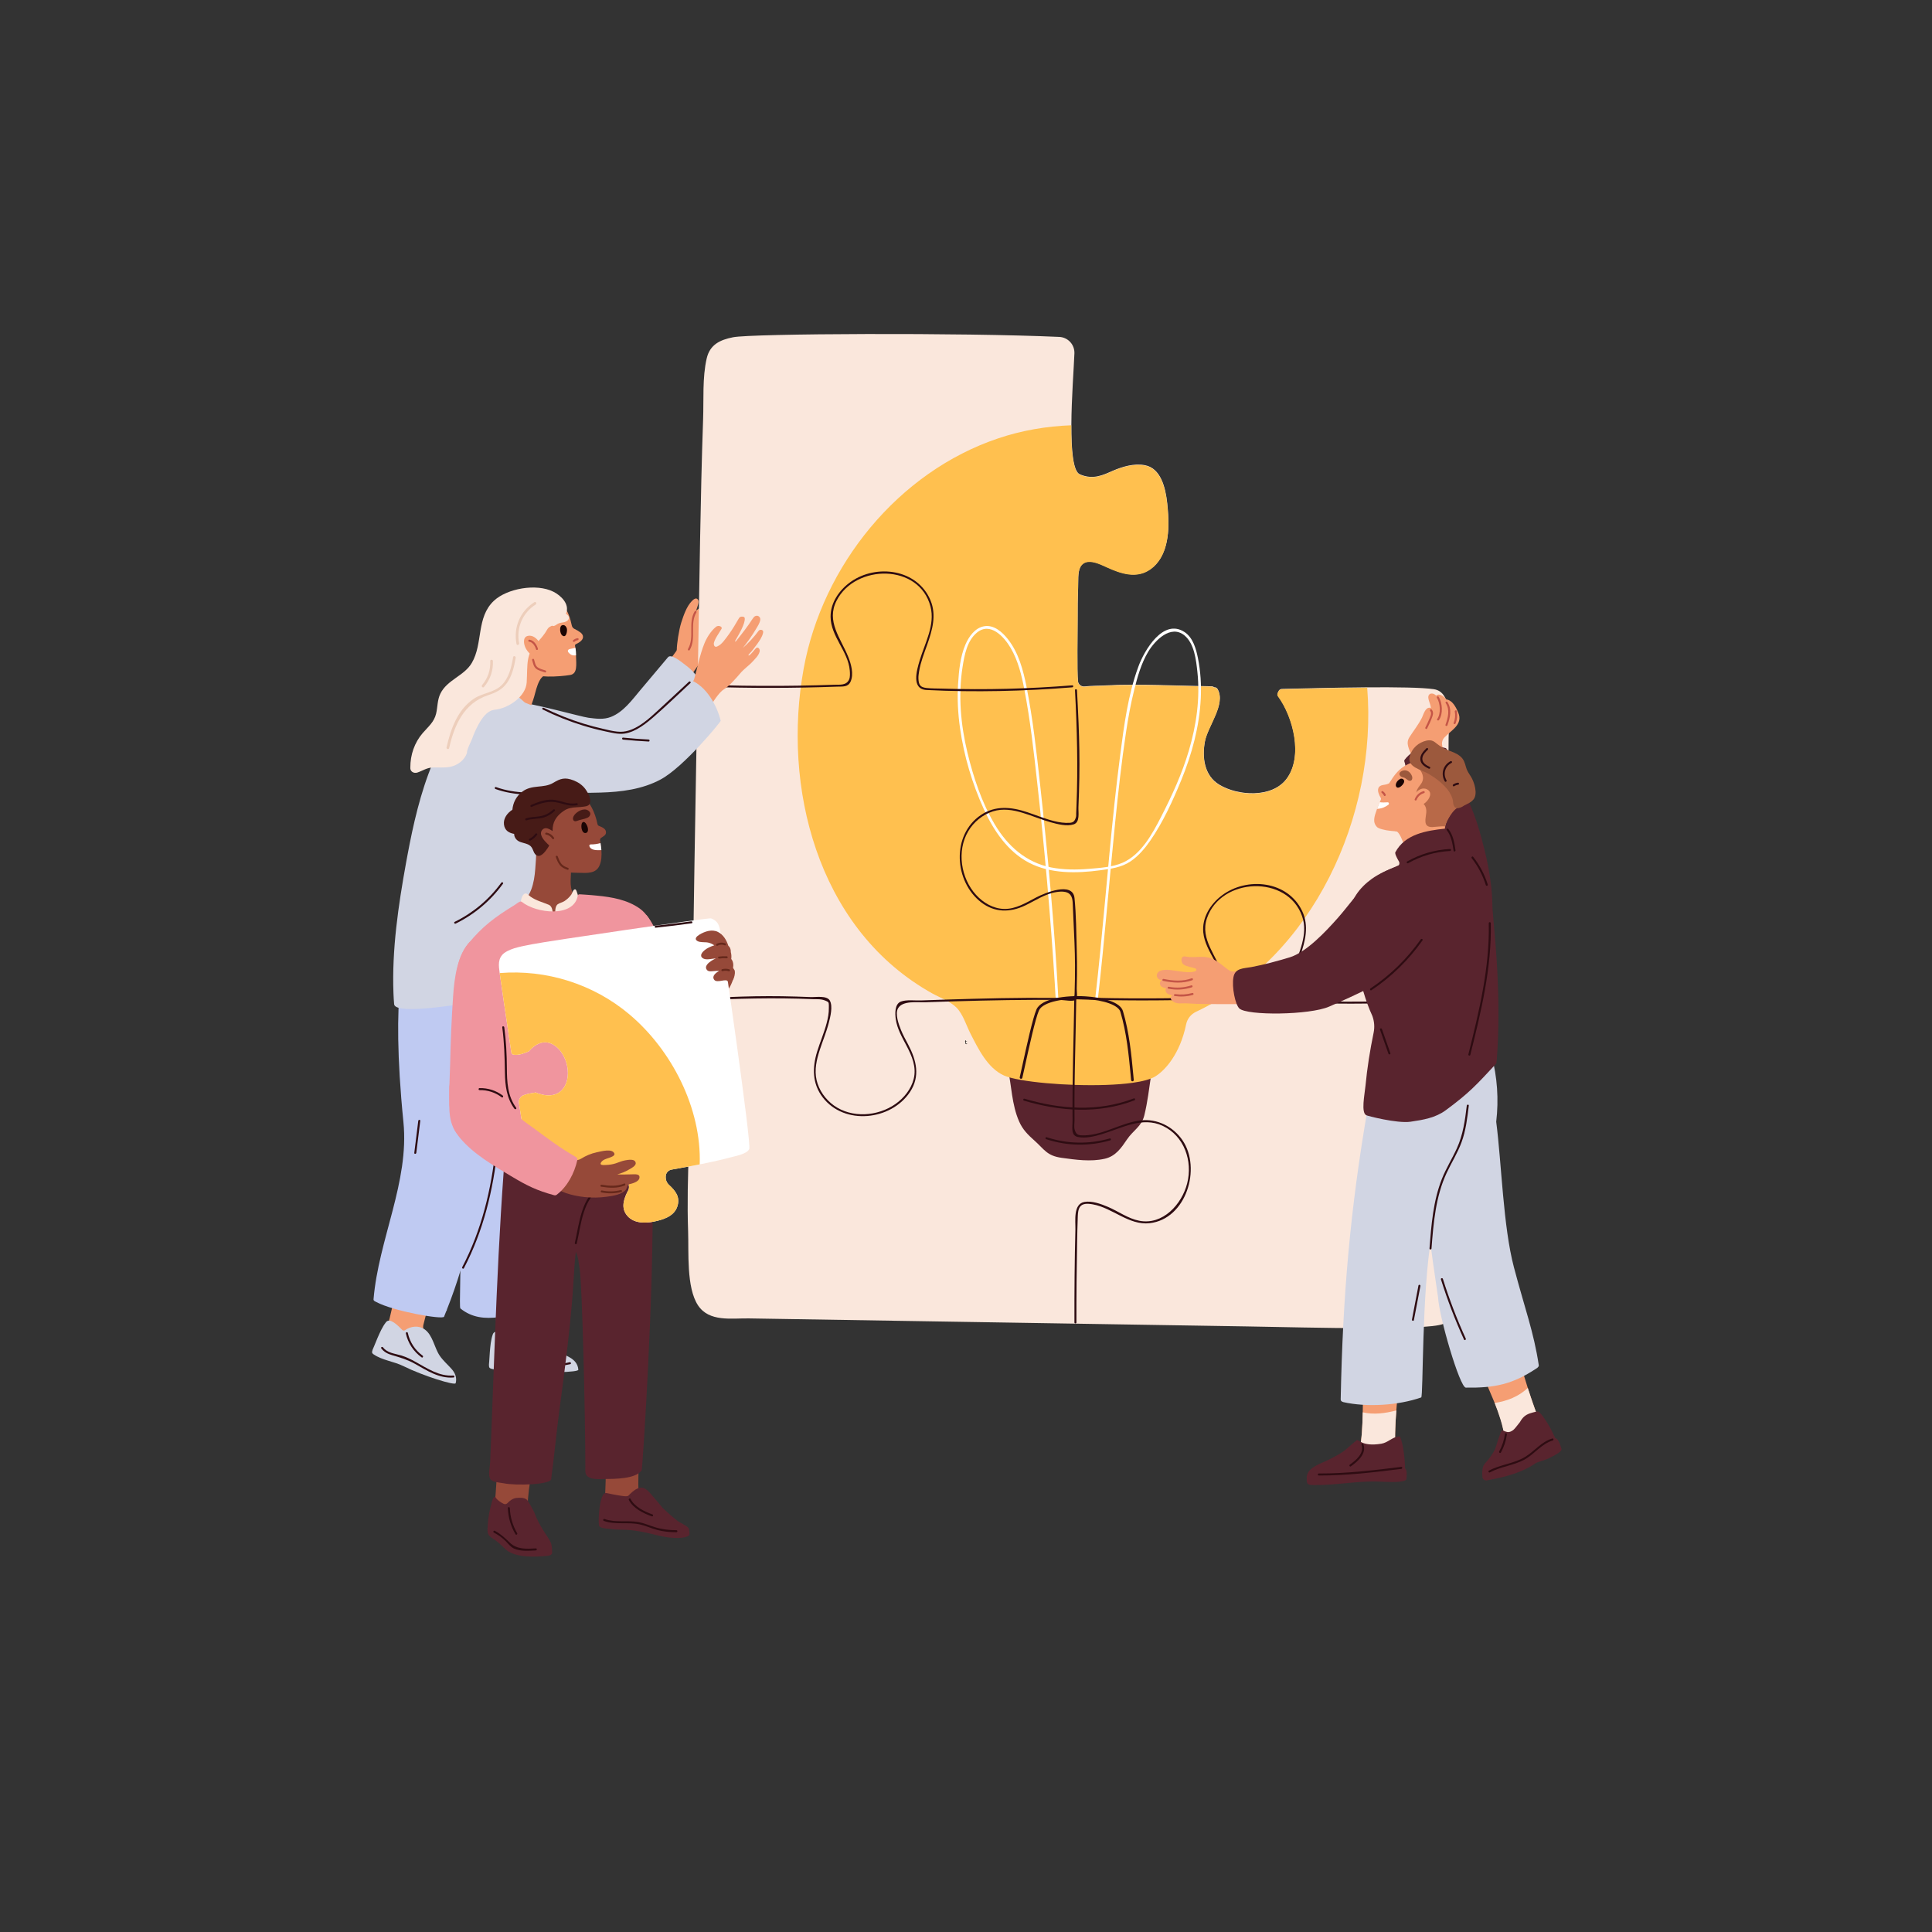 <svg xmlns="http://www.w3.org/2000/svg" xmlns:xlink="http://www.w3.org/1999/xlink" width="500" zoomAndPan="magnify" viewBox="0 0 375 375" height="500" preserveAspectRatio="xMidYMid meet" version="1.0"><rect x="0" y="0" width="375" height="375" fill="#333333" stroke="none"/><defs><g/><clipPath id="9debb853d2"><path d="M 144 114 L 167 114 L 167 147 L 144 147 Z M 144 114 " clip-rule="nonzero"/></clipPath><clipPath id="f55f5661f3"><path d="M 137.906 119.129 L 164.078 112.496 L 173.66 150.301 L 147.488 156.934 Z M 137.906 119.129 " clip-rule="nonzero"/></clipPath><clipPath id="3873baa8a2"><path d="M 137.906 119.129 L 164.078 112.496 L 173.66 150.301 L 147.488 156.934 Z M 137.906 119.129 " clip-rule="nonzero"/></clipPath><clipPath id="ab1d352065"><path d="M 160 132 L 171 132 L 171 153 L 160 153 Z M 160 132 " clip-rule="nonzero"/></clipPath><clipPath id="136932a823"><path d="M 137.906 119.129 L 164.078 112.496 L 173.66 150.301 L 147.488 156.934 Z M 137.906 119.129 " clip-rule="nonzero"/></clipPath><clipPath id="d209a1c6bf"><path d="M 137.906 119.129 L 164.078 112.496 L 173.66 150.301 L 147.488 156.934 Z M 137.906 119.129 " clip-rule="nonzero"/></clipPath><clipPath id="871ab8d036"><path d="M 133 64.457 L 282 64.457 L 282 258 L 133 258 Z M 133 64.457 " clip-rule="nonzero"/></clipPath><clipPath id="f172c1ad5d"><path d="M 287.688 273.828 L 303.086 273.828 L 303.086 287.426 L 287.688 287.426 Z M 287.688 273.828 " clip-rule="nonzero"/></clipPath><clipPath id="839eab5165"><path d="M 72.086 183 L 95 183 L 95 256 L 72.086 256 Z M 72.086 183 " clip-rule="nonzero"/></clipPath><clipPath id="5aa1d4577b"><path d="M 72.086 256 L 89 256 L 89 269 L 72.086 269 Z M 72.086 256 " clip-rule="nonzero"/></clipPath><clipPath id="d358fca490"><path d="M 94.488 290.383 L 107.172 290.383 L 107.172 302.137 L 94.488 302.137 Z M 94.488 290.383 " clip-rule="nonzero"/></clipPath></defs><g clip-path="url(#9debb853d2)"><g clip-path="url(#f55f5661f3)"><g clip-path="url(#3873baa8a2)"><path fill="#ffffff" d="M 160.652 119.648 C 158.902 119.605 157.516 118.152 157.555 116.406 C 157.578 115.531 156.883 114.805 156.008 114.785 C 155.133 114.762 154.41 115.457 154.387 116.332 L 153.949 135.129 C 153.023 134.559 151.941 134.219 150.777 134.191 C 147.273 134.109 144.352 136.895 144.27 140.402 C 144.188 143.906 146.977 146.824 150.48 146.91 C 153.988 146.992 156.906 144.203 156.988 140.699 L 157.426 121.891 C 158.348 122.453 159.422 122.789 160.578 122.816 C 162.324 122.855 163.711 124.312 163.672 126.059 C 163.648 126.934 164.344 127.66 165.219 127.68 C 166.094 127.699 166.82 127.008 166.84 126.133 C 166.922 122.641 164.145 119.73 160.652 119.648 Z M 160.652 119.648 " fill-opacity="1" fill-rule="nonzero"/></g></g></g><g clip-path="url(#ab1d352065)"><g clip-path="url(#136932a823)"><g clip-path="url(#d209a1c6bf)"><path fill="#ffffff" d="M 164.742 133.781 C 163.789 134.297 162.594 133.941 162.078 132.988 C 161.82 132.512 161.223 132.336 160.746 132.594 C 160.27 132.852 160.094 133.449 160.352 133.926 L 165.906 144.176 C 165.23 144.156 164.547 144.305 163.91 144.648 C 162 145.684 161.285 148.082 162.32 149.996 C 163.359 151.906 165.758 152.621 167.668 151.582 C 169.582 150.547 170.293 148.148 169.258 146.238 L 163.699 135.98 C 164.367 136 165.051 135.848 165.68 135.508 C 166.633 134.992 167.828 135.348 168.344 136.301 C 168.602 136.777 169.199 136.953 169.676 136.695 C 170.152 136.438 170.332 135.84 170.07 135.363 C 169.039 133.457 166.648 132.75 164.742 133.781 Z M 164.742 133.781 " fill-opacity="1" fill-rule="nonzero"/></g></g></g><path fill="#d1d5e3" d="M 109.793 183.309 C 109.746 182.172 108.84 159.758 108.441 154.035 C 108.285 151.781 107.633 149.559 107.441 147.328 C 107.461 147.289 107.273 145.297 107.031 144.387 C 107.172 144.332 107.277 144.172 107.172 144 C 107.051 143.801 106.906 143.633 106.758 143.48 C 106.746 143.445 106.734 143.406 106.723 143.371 C 106.672 143.223 106.539 143.172 106.426 143.188 C 105.77 142.707 104.945 142.551 104.109 142.738 C 102.691 143.059 101.723 144.34 101.102 145.66 C 99.27 149.559 99.066 154.277 99.027 158.555 C 98.934 168.672 98.426 188.578 98.754 188.516 C 98.84 188.5 103.625 188.465 105.562 187.816 C 107.043 187.32 109.152 187.184 109.641 185.305 C 109.801 184.703 109.824 184.016 109.793 183.309 " fill-opacity="1" fill-rule="nonzero"/><path fill="#f59e73" d="M 144.621 117.492 C 144.371 116.605 142.219 117.07 141.688 117.223 C 140.051 117.691 138.723 118.809 137.348 119.773 C 137.246 119.648 137.145 119.523 137.043 119.406 C 137.957 118.645 138.906 117.926 139.895 117.25 C 140.344 116.945 142.285 115.797 141.652 114.98 C 141.164 114.352 139.965 115.164 139.492 115.434 C 138.445 116.031 137.449 116.734 136.492 117.469 C 136.234 117.664 135.98 117.867 135.727 118.074 C 135.633 118.152 135.09 118.496 135.09 118.613 C 135.168 118.391 135.242 118.172 135.309 117.945 C 135.41 117.594 135.723 116.867 135.523 116.477 C 135.199 115.848 134.617 116.324 134.289 116.66 C 133.25 117.727 132.684 119.453 132.23 120.84 C 131.754 122.309 131.348 125.258 131.371 126 C 131.379 126.133 131.344 126.262 131.266 126.367 C 130.418 127.57 129.52 128.734 128.551 129.848 C 128.332 130.102 131.047 131.016 131.934 131.551 C 132.328 131.789 132.773 132.121 133.203 131.996 C 133.316 132.059 133.473 132.055 133.566 131.922 L 135.246 129.504 C 135.676 128.887 136.09 128.25 136.613 127.711 C 136.742 127.582 137.172 127.504 137.348 127.41 C 137.57 127.293 137.789 127.164 137.988 127.012 C 138.309 126.77 138.586 126.477 138.816 126.152 C 138.906 126.02 138.98 125.77 139.086 125.66 C 139.238 125.512 139.527 125.465 139.738 125.406 C 140.664 125.141 141.621 125.004 142.566 124.832 C 143.023 124.75 144.023 124.539 144.016 123.883 C 144.004 123.223 142.895 123.039 142.434 122.965 C 141.32 122.789 140.223 123.074 139.168 123.418 C 139.066 123.449 138.98 123.203 139.055 123.152 C 140.711 122.09 142.59 121.426 144.223 120.332 C 144.391 120.219 144.398 119.898 144.16 119.855 C 143.004 119.652 141.832 119.863 140.75 120.289 C 140.207 120.5 139.684 120.762 139.172 121.047 C 138.988 121.148 138.805 121.258 138.621 121.363 C 138.488 121.441 138.27 121.656 138.109 121.57 C 138.039 121.531 137.938 121.387 137.941 121.305 C 137.941 121.293 137.945 121.273 137.949 121.262 C 137.973 121.211 138.016 121.18 138.055 121.145 C 138.246 120.988 138.438 120.832 138.633 120.676 C 138.988 120.398 139.352 120.129 139.727 119.879 C 140.484 119.379 141.305 118.957 142.18 118.707 C 142.609 118.586 144.902 118.48 144.621 117.492 " fill-opacity="1" fill-rule="nonzero"/><path fill="#d1d5e3" d="M 135.809 132.387 C 135.223 130.816 133.902 129.695 132.59 128.734 C 132.113 128.379 130.258 126.859 129.66 127.566 C 127.855 129.711 126.051 131.855 124.246 134 C 122.641 135.91 120.996 138.195 118.602 139.145 C 117.168 139.715 115.723 139.504 114.234 139.32 C 112.805 139.145 102.996 136.355 100.035 136.23 C 99.906 136.227 100.871 138.309 100.84 138.402 C 100.754 138.391 100.66 138.418 100.598 138.516 C 99.605 140 98.934 141.652 98.688 143.434 C 98.57 144.277 98.297 145.805 99.215 146.344 C 99.691 146.629 100.441 146.539 100.961 146.574 L 105.145 147.332 C 107.324 147.469 109.504 147.605 111.684 147.746 C 115.332 147.977 119.176 148.523 122.785 147.711 C 126.434 146.887 128.84 144.285 131.055 141.426 C 132.355 139.742 133.559 137.984 134.645 136.152 C 135.164 135.277 136.164 134.27 136.012 133.172 C 135.973 132.902 135.902 132.641 135.809 132.387 " fill-opacity="1" fill-rule="nonzero"/><path fill="#f59e73" d="M 102.426 250.191 C 102.387 250.133 102.336 250.078 102.266 250.031 C 100.445 248.828 98.434 248.168 96.539 248.949 C 96.34 248.445 95.582 248.465 95.668 249.07 C 96.07 251.879 96.293 254.914 96.34 257.828 C 96.367 259.703 95.383 263.391 98.184 263.203 C 100.566 263.047 103.086 263.121 105.406 262.582 C 105.77 262.5 105.789 262.008 105.566 261.723 C 104.727 260.648 103.992 259.516 103.336 258.32 C 103.191 258.051 103.109 257.75 103.098 257.445 C 103.016 255.188 102.98 252.93 103.004 250.676 C 103.008 250.285 102.688 250.125 102.426 250.191 " fill-opacity="1" fill-rule="nonzero"/><path fill="#bfcaf2" d="M 102.848 187.223 C 102.766 186.781 102.332 186.746 102.047 186.969 C 99.84 182.676 95.609 177.719 90.66 181.621 C 88.469 183.352 87.461 186.078 87.047 188.754 C 86.379 193.047 85.75 197.668 86.602 201.914 C 90.969 223.715 88.848 253.547 89.359 253.965 C 93.902 257.66 99.582 254.691 104.664 254.32 C 105.293 254.273 107.438 210.918 102.848 187.223 " fill-opacity="1" fill-rule="nonzero"/><path fill="#f59e73" d="M 83.527 249.934 C 83.508 249.867 83.473 249.801 83.418 249.742 C 82 248.082 80.242 246.891 78.207 247.121 C 78.152 246.586 77.422 246.395 77.34 247 C 76.93 250.008 76.352 252.969 75.625 255.891 C 75.594 256.02 75.555 256.145 75.512 256.266 C 75.133 257.328 74.672 258.387 74.453 259.512 C 74.207 260.809 74.84 261.055 75.887 261.281 C 78.223 261.785 80.625 262.551 83.004 262.672 C 83.375 262.691 83.527 262.223 83.395 261.891 C 82.879 260.625 82.484 259.336 82.18 258.004 C 82.113 257.707 82.117 257.391 82.191 257.098 C 82.727 254.902 83.312 252.723 83.953 250.562 C 84.062 250.184 83.801 249.941 83.527 249.934 " fill-opacity="1" fill-rule="nonzero"/><g clip-path="url(#871ab8d036)"><path fill="#fae7dc" d="M 278.301 133.77 C 276.047 133.434 270.863 133.371 265.391 133.41 C 258.656 133.461 251.488 133.668 248.84 133.719 C 248.449 133.723 248.207 133.973 248.125 134.27 C 247.965 134.484 247.852 134.812 248.055 135.094 C 251.008 139.105 253.023 146.824 249.695 151.203 C 246.859 154.926 240.27 154.484 236.664 152.301 C 233.738 150.535 233.297 146.988 233.883 143.887 C 234.441 140.922 237.977 136.668 236.355 133.77 C 236.184 133.473 235.918 133.371 235.664 133.398 C 235.543 133.289 235.375 133.215 235.168 133.211 C 229.707 133.125 220.246 132.703 214.797 133.027 C 213.387 133.113 211.945 133.074 210.543 133.234 C 209.902 133.309 209.312 132.863 209.242 132.223 C 209.039 130.418 209.18 122.305 209.172 120.113 C 209.168 118.078 209.18 116.043 209.27 114.004 C 209.324 112.895 209.156 111.055 209.699 110.039 C 210.746 108.078 213.371 109.402 214.82 110.062 C 217.559 111.309 220.629 112.375 223.34 110.441 C 226.551 108.152 226.965 103.574 226.75 99.961 C 226.707 99.285 226.656 98.496 226.559 97.656 C 226.215 94.574 225.301 90.898 222.25 90.297 C 220.121 89.879 217.816 90.582 215.887 91.422 C 214.18 92.164 212.168 93.207 209.574 92.047 C 208.27 91.457 207.93 87.27 207.953 82.48 C 207.977 77.277 208.438 71.363 208.543 68.59 C 208.605 66.895 207.297 65.473 205.609 65.395 C 186.719 64.539 145.961 64.73 142.289 65.461 C 139.746 65.965 137.789 66.887 137.168 69.574 C 136.312 73.293 136.609 77.566 136.473 81.355 C 135.926 97.059 135.781 112.781 135.484 128.488 C 135 154.676 134.543 180.867 134.246 207.055 C 134.121 217.695 133.188 228.328 133.562 238.973 C 133.707 243.016 133.199 249.93 135.492 253.379 C 137.66 256.633 141.984 255.852 145.324 255.902 L 177.875 256.426 L 241.934 257.457 C 253.719 257.645 280.465 258.457 280.508 256.629 C 280.715 247.469 280.402 220.445 280.5 211.68 C 280.5 211.668 281.113 157.684 281.113 157.684 C 281.113 152.773 281.129 148.285 281.172 143.293 C 281.199 140.719 282.043 134.324 278.301 133.77 " fill-opacity="1" fill-rule="nonzero"/></g><path fill="#59242e" d="M 223.387 208.43 C 223.477 207.035 223.023 206.273 221.457 206.055 C 218.699 205.668 198.18 205.625 195.848 206.645 C 195.594 206.758 195.559 206.965 195.637 207.145 C 195.613 207.215 195.605 207.285 195.621 207.371 C 196.359 210.785 196.371 214.383 197.801 217.652 C 198.508 219.273 199.512 220.246 200.832 221.43 C 202.758 223.152 203.211 224.34 206.09 224.738 C 208.824 225.113 211.711 225.527 214.422 224.914 C 216.562 224.43 217.652 222.789 218.754 221.16 C 219.953 219.379 221.582 218.672 222.113 216.488 C 222.742 213.91 223.047 211.289 223.43 208.676 C 223.441 208.582 223.422 208.5 223.387 208.43 " fill-opacity="1" fill-rule="nonzero"/><path fill="#ffc04f" d="M 265.371 133.477 C 258.637 133.523 251.465 133.73 248.816 133.785 C 248.426 133.789 248.188 134.039 248.105 134.332 C 247.945 134.551 247.832 134.875 248.031 135.156 C 250.984 139.168 253.004 146.887 249.672 151.27 C 246.836 154.988 240.246 154.551 236.645 152.367 C 233.715 150.598 233.273 147.055 233.859 143.953 C 234.418 140.988 237.957 136.734 236.332 133.836 C 236.16 133.539 235.898 133.438 235.645 133.461 C 235.52 133.352 235.355 133.281 235.148 133.273 C 229.684 133.191 220.227 132.77 214.773 133.094 C 213.367 133.176 211.922 133.141 210.523 133.301 C 209.879 133.375 209.289 132.926 209.219 132.285 C 209.016 130.48 209.156 122.367 209.152 120.18 C 209.145 118.145 209.156 116.105 209.25 114.07 C 209.301 112.961 209.137 111.117 209.68 110.102 C 210.723 108.145 213.352 109.465 214.801 110.129 C 217.535 111.371 220.609 112.441 223.32 110.508 C 226.531 108.215 226.945 103.641 226.727 100.027 C 226.688 99.352 226.633 98.559 226.535 97.719 C 226.195 94.641 225.277 90.965 222.227 90.363 C 220.102 89.945 217.793 90.648 215.863 91.488 C 214.16 92.23 212.145 93.27 209.555 92.109 C 208.246 91.523 207.91 87.336 207.93 82.547 C 203.105 82.723 198.336 83.547 193.793 85.07 C 174.305 91.598 159.641 109.816 156 129.734 C 151.82 152.617 158.57 179.695 180.035 192.297 C 180.336 192.473 180.629 192.652 180.941 192.816 C 182.422 193.637 184.461 194.355 185.664 195.586 C 186.934 196.875 187.547 199.012 188.379 200.645 C 189.875 203.566 191.684 207.312 194.844 208.742 C 195.547 209.062 196.715 209.363 198.191 209.621 C 203.762 210.598 213.75 211.031 219.859 210.168 C 221.781 209.902 223.324 209.492 224.23 208.938 C 226.125 207.781 229.043 204.594 230.23 198.809 C 230.449 197.738 231.16 196.859 232.148 196.387 C 254.742 185.746 267.402 158.449 265.371 133.477 " fill-opacity="1" fill-rule="nonzero"/><path fill="#2e0c12" d="M 198.75 213.633 C 205.801 215.73 213.219 216.25 220.188 213.574 C 220.418 213.484 220.32 213.109 220.086 213.199 C 213.172 215.852 205.848 215.336 198.855 213.258 C 198.613 213.188 198.512 213.562 198.75 213.633 " fill-opacity="1" fill-rule="nonzero"/><path fill="#2e0c12" d="M 203.062 221.113 C 207.113 222.445 211.395 222.523 215.492 221.344 C 215.73 221.277 215.629 220.902 215.387 220.973 C 211.352 222.129 207.152 222.047 203.164 220.738 C 202.926 220.66 202.824 221.035 203.062 221.113 " fill-opacity="1" fill-rule="nonzero"/><path fill="#ffffff" d="M 205.41 193.602 C 204.68 179.793 203.395 165.98 201.879 152.238 C 201.18 145.906 200.484 139.527 199.242 133.273 C 198.602 130.047 197.707 126.703 195.645 124.078 C 194.547 122.676 192.895 121.191 190.965 121.566 C 189.223 121.902 188.066 123.555 187.402 125.078 C 186.383 127.422 186.121 130.199 185.965 132.727 C 185.781 135.602 185.938 138.488 186.34 141.34 C 187.109 146.738 188.707 152.137 190.98 157.098 C 192.875 161.234 195.594 165.293 199.727 167.449 C 203.898 169.625 208.957 169.535 213.5 168.926 C 215.59 168.645 217.695 168.379 219.473 167.168 C 221.012 166.117 222.234 164.66 223.289 163.137 C 225.754 159.566 227.652 155.398 229.293 151.398 C 231.359 146.359 232.809 140.996 233.07 135.535 C 233.195 132.906 233.031 130.262 232.508 127.68 C 232.145 125.891 231.551 123.77 229.938 122.695 C 225.773 119.926 222.105 126.27 220.973 129.348 C 218.945 134.836 218.18 140.777 217.43 146.543 C 215.789 159.172 214.832 171.875 213.574 184.547 C 213.273 187.566 212.957 190.586 212.609 193.602 C 212.574 193.934 213.09 193.93 213.129 193.602 C 214.426 182.234 215.312 170.828 216.473 159.445 C 217.059 153.676 217.688 147.898 218.555 142.16 C 218.973 139.379 219.473 136.609 220.156 133.879 C 220.789 131.352 221.516 128.758 222.863 126.504 C 224.172 124.309 227.246 121.156 229.906 123.336 C 231.82 124.906 232.16 128.098 232.41 130.395 C 232.973 135.543 232.211 140.77 230.75 145.715 C 229.43 150.184 227.484 154.422 225.359 158.562 C 223.652 161.891 221.496 165.863 217.91 167.449 C 215.941 168.316 213.484 168.465 211.371 168.641 C 208.922 168.844 206.418 168.84 204 168.363 C 199.141 167.402 195.566 164.188 193.078 160.008 C 190.555 155.773 188.941 150.891 187.789 146.121 C 186.477 140.691 185.965 135.008 186.832 129.465 C 187.199 127.137 187.691 124.387 189.613 122.797 C 192.199 120.656 194.871 123.566 196.16 125.754 C 197.617 128.227 198.297 131.078 198.836 133.875 C 199.961 139.734 200.629 145.688 201.289 151.617 C 202.742 164.637 203.902 177.711 204.727 190.789 C 204.785 191.727 204.844 192.664 204.891 193.602 C 204.91 193.934 205.426 193.938 205.41 193.602 " fill-opacity="1" fill-rule="nonzero"/><path fill="#2e0c12" d="M 219.805 209.879 C 219.676 209.879 219.562 209.777 219.551 209.645 L 219.461 208.695 C 219.098 204.855 218.691 200.508 217.465 196.391 C 217.09 195.133 214.371 194.133 210.699 193.906 C 206.891 193.672 202.426 194.375 201.652 196.141 C 200.957 197.723 199.691 203.504 198.934 206.957 C 198.73 207.879 198.562 208.656 198.438 209.195 C 198.406 209.336 198.266 209.422 198.129 209.391 C 197.988 209.355 197.902 209.219 197.934 209.078 C 198.059 208.543 198.227 207.766 198.43 206.848 C 199.238 203.148 200.461 197.562 201.18 195.934 C 202.098 193.836 206.773 193.145 210.73 193.391 C 213.875 193.586 217.422 194.438 217.961 196.246 C 219.199 200.406 219.613 204.785 219.973 208.648 L 220.062 209.594 C 220.078 209.738 219.973 209.863 219.832 209.879 C 219.82 209.879 219.816 209.879 219.805 209.879 " fill-opacity="1" fill-rule="nonzero"/><path fill="#2e0c12" d="M 137.027 133.309 C 145.523 133.59 154.031 133.586 162.527 133.277 C 163.574 133.242 164.605 133.391 165.098 132.301 C 165.758 130.84 165.199 128.875 164.641 127.492 C 163.188 123.883 160.32 120.613 162.379 116.59 C 166.031 109.453 178.43 109.348 180.609 117.727 C 181.539 121.309 179.508 124.852 178.508 128.188 C 177.922 130.152 176.859 133.781 179.863 133.93 C 189.281 134.398 198.738 134.168 208.129 133.41 C 208.375 133.391 208.379 133.004 208.129 133.023 C 199.742 133.699 191.32 133.926 182.91 133.656 C 181.902 133.625 180.867 133.648 179.863 133.539 C 178.668 133.41 178.336 133.012 178.266 131.75 C 178.242 131.27 178.328 130.719 178.406 130.258 C 178.703 128.484 179.383 126.793 179.977 125.105 C 180.965 122.301 181.812 119.387 180.602 116.508 C 178.07 110.48 170.176 109.391 165.152 112.918 C 162.953 114.461 161.191 116.941 161.215 119.723 C 161.254 123.566 164.613 126.367 164.941 130.137 C 164.984 130.637 165.023 131.383 164.832 131.84 C 164.312 133.086 163.02 132.875 162.02 132.906 C 160.828 132.949 159.641 132.984 158.449 133.016 C 156.07 133.074 153.688 133.109 151.309 133.125 C 146.547 133.148 141.785 133.078 137.027 132.918 C 136.777 132.91 136.777 133.297 137.027 133.309 " fill-opacity="1" fill-rule="nonzero"/><path fill="#2e0c12" d="M 208.715 193.957 C 217.027 194.234 225.355 194.262 233.672 193.992 C 234.668 193.957 236.504 194.293 237.211 193.348 C 238.008 192.281 237.664 190.395 237.32 189.23 C 236.234 185.539 232.871 182.359 234.262 178.246 C 236.965 170.262 249.926 169.73 252.746 177.859 C 253.969 181.379 252.066 184.969 250.996 188.266 C 250.484 189.848 248.98 194.141 251.66 194.578 C 253.926 194.953 256.449 194.758 258.746 194.789 C 261.078 194.82 263.414 194.816 265.746 194.785 C 270.48 194.723 275.215 194.555 279.945 194.355 C 280.191 194.348 280.195 193.957 279.945 193.969 C 271.621 194.312 263.289 194.574 254.957 194.316 C 253.938 194.285 252.637 194.438 251.66 194.125 C 251.492 194.098 251.324 194.066 251.156 194.035 C 250.961 193.625 250.77 193.215 250.574 192.805 C 250.539 192.633 250.57 192.406 250.574 192.23 C 250.594 191.664 250.672 191.098 250.781 190.539 C 251.117 188.836 251.777 187.211 252.348 185.578 C 253.359 182.699 254.117 179.734 252.75 176.836 C 249.969 170.938 242.012 170.117 237.121 173.836 C 234.918 175.512 233.27 178.145 233.559 180.996 C 233.941 184.82 237.512 187.742 237.258 191.688 C 237.121 193.758 234.949 193.562 233.426 193.609 C 232.281 193.648 231.137 193.676 229.992 193.703 C 227.672 193.754 225.352 193.781 223.031 193.785 C 218.258 193.801 213.484 193.727 208.715 193.566 C 208.465 193.559 208.465 193.949 208.715 193.957 " fill-opacity="1" fill-rule="nonzero"/><path fill="#2e0c12" d="M 208.656 133.965 C 209.051 141.465 209.254 148.934 208.945 156.441 C 208.926 156.906 208.906 157.375 208.887 157.84 C 208.875 158.059 208.91 158.359 208.852 158.566 C 208.641 159.324 208.383 159.664 207.613 159.711 C 206.613 159.773 205.605 159.621 204.637 159.383 C 202.84 158.945 201.129 158.223 199.375 157.641 C 196.297 156.617 193.203 156.293 190.387 158.195 C 184.648 162.07 185.18 171.086 190.445 175.141 C 193.066 177.156 196.039 177.145 198.949 175.766 C 200.957 174.816 202.828 173.488 205.066 173.145 C 205.629 173.059 206.199 173.008 206.762 173.129 C 208.027 173.395 208.184 174.43 208.223 175.465 C 208.266 176.473 208.309 177.484 208.355 178.492 C 208.492 181.438 208.648 184.379 208.66 187.324 C 208.668 189.09 208.637 190.852 208.586 192.617 C 208.566 193.258 208.605 193.625 208 193.75 C 207.723 193.809 207.352 193.734 207.066 193.727 C 206.293 193.711 205.516 193.699 204.742 193.691 C 197.695 193.621 190.641 193.801 183.594 194.02 C 181.98 194.07 180.367 194.125 178.754 194.184 C 177.602 194.227 175.969 193.996 174.879 194.398 C 173.625 194.863 173.715 196.785 173.871 197.844 C 174.141 199.684 175.082 201.316 175.934 202.934 C 177 204.953 177.93 207.113 177.344 209.434 C 176.84 211.422 175.457 213.125 173.801 214.289 C 170.371 216.699 165.336 217.07 161.855 214.57 C 160.219 213.395 158.941 211.609 158.496 209.633 C 158.047 207.66 158.5 205.703 159.105 203.82 C 159.676 202.055 160.402 200.344 160.863 198.543 C 161.16 197.391 161.695 195.332 161.07 194.211 C 160.492 193.18 158.34 193.57 157.375 193.531 C 155.508 193.453 153.641 193.398 151.773 193.367 C 148.312 193.316 144.855 193.387 141.398 193.531 C 139.324 193.613 137.25 193.719 135.176 193.832 C 134.926 193.844 134.926 194.234 135.176 194.219 C 142.734 193.816 150.262 193.621 157.828 193.938 C 158.355 193.961 158.961 193.914 159.48 194.012 C 159.805 194.07 160.578 194.289 160.789 194.574 C 160.918 194.75 160.875 195.426 160.879 195.637 C 160.898 196.648 160.699 197.66 160.441 198.633 C 159.945 200.496 159.176 202.27 158.609 204.105 C 157.648 207.223 157.633 210.324 159.699 213.012 C 163.891 218.465 172.93 217.504 176.621 211.965 C 178.66 208.902 177.879 205.785 176.27 202.734 C 175.781 201.809 175.27 200.895 174.879 199.922 C 174.461 198.898 173.684 196.789 174.312 195.707 C 175.211 194.164 178.09 194.594 179.605 194.543 C 186.715 194.293 193.828 194.094 200.941 194.07 C 202.605 194.062 204.266 194.07 205.93 194.094 C 206.527 194.105 208.422 194.48 208.867 194.023 C 209.195 193.684 208.98 192.348 208.992 191.93 C 209.016 190.98 209.035 190.031 209.047 189.082 C 209.059 187.551 209.047 186.016 209 184.484 C 208.902 181.117 208.898 177.664 208.562 174.312 C 208.23 171.02 202.742 173.352 201.152 174.176 C 199.191 175.199 197.188 176.473 194.898 176.422 C 192.777 176.375 190.852 175.227 189.449 173.691 C 186.5 170.461 185.668 165.168 187.934 161.34 C 189 159.539 190.734 158.113 192.734 157.484 C 194.648 156.875 196.609 157.199 198.492 157.766 C 200.332 158.32 202.102 159.09 203.953 159.605 C 205.246 159.969 207.07 160.441 208.402 160.008 C 209.668 159.598 209.281 157.691 209.324 156.668 C 209.402 154.773 209.465 152.883 209.496 150.988 C 209.559 147.461 209.492 143.934 209.352 140.41 C 209.266 138.262 209.156 136.113 209.043 133.965 C 209.031 133.715 208.641 133.715 208.656 133.965 " fill-opacity="1" fill-rule="nonzero"/><path fill="#2e0c12" d="M 208.52 193.762 C 208.398 201.711 208.105 209.656 208.18 217.605 C 208.191 218.746 207.781 220.387 209.203 220.688 C 210.711 221.004 212.422 220.574 213.855 220.145 C 217.672 219.004 221.719 216.645 225.691 218.527 C 229.871 220.504 231.52 225.328 230.438 229.664 C 229.418 233.746 225.695 237.844 221.133 236.949 C 218.91 236.512 217.066 235.102 215.012 234.238 C 213.695 233.684 211.934 233.031 210.469 233.301 C 208.273 233.703 208.773 237.012 208.734 238.637 C 208.582 244.652 208.531 250.676 208.547 256.691 C 208.547 256.941 208.934 256.941 208.934 256.691 C 208.922 251.395 208.973 246.094 209.074 240.793 C 209.102 239.402 209.129 238.012 209.18 236.625 C 209.207 235.945 209.188 235.191 209.453 234.559 C 209.926 233.445 211.176 233.598 212.172 233.777 C 215.961 234.469 219.133 237.867 223.137 237.422 C 230.254 236.625 233.238 226.762 229.516 221.316 C 227.699 218.656 224.602 217.09 221.387 217.473 C 217.652 217.918 214.34 220.242 210.555 220.375 C 210.309 220.383 210.055 220.379 209.809 220.363 C 209.074 220.316 208.797 219.988 208.586 219.234 C 208.438 218.699 208.57 217.945 208.566 217.379 C 208.555 216.227 208.551 215.07 208.555 213.914 C 208.559 211.793 208.586 209.672 208.625 207.551 C 208.711 202.953 208.836 198.359 208.906 193.762 C 208.91 193.512 208.523 193.512 208.52 193.762 " fill-opacity="1" fill-rule="nonzero"/><path fill="#f59e73" d="M 263.949 281.004 C 264.992 282.84 269.461 282.867 270.977 281.359 C 270.449 279.086 271.16 272.156 271.48 268.484 C 271.902 263.699 272.203 258.902 272.41 254.102 C 272.43 253.609 272.062 253.355 271.68 253.344 C 270.66 252.895 269.461 252.773 268.383 252.594 C 267.34 252.418 266.203 252.109 265.164 252.363 C 264.945 252.414 264.801 252.535 264.711 252.68 C 264.484 252.793 264.316 253.008 264.32 253.34 C 264.383 258.07 264.445 262.801 264.508 267.531 C 264.551 270.867 264.637 278.207 263.949 281.004 " fill-opacity="1" fill-rule="nonzero"/><path fill="#fae7dc" d="M 271.027 273.766 C 268.863 274.332 266.633 274.621 264.512 274.133 C 264.457 276.852 264.309 279.547 263.949 281.004 C 264.992 282.84 269.461 282.867 270.977 281.359 C 270.652 279.969 270.797 276.832 271.027 273.766 " fill-opacity="1" fill-rule="nonzero"/><path fill="#f59e73" d="M 299.23 276.953 C 296.668 270.469 294.691 263.797 293.32 256.945 C 293.242 256.559 292.965 256.355 292.668 256.309 C 292.488 256.188 292.266 256.137 292.016 256.223 C 289.605 257.059 287.199 257.887 284.793 258.719 C 284.043 258.98 284.305 260 284.93 260.176 C 286.242 263.141 287.527 266.117 288.762 269.117 C 290.035 272.211 291.668 275.434 291.984 278.812 C 292.047 279.449 292.672 279.602 293.09 279.367 C 293.852 279.355 294.441 279.055 295.164 278.766 C 296.137 278.379 297.137 278.215 298.176 278.188 C 298.379 278.184 298.527 278.105 298.629 277.996 C 299.059 277.926 299.445 277.5 299.23 276.953 " fill-opacity="1" fill-rule="nonzero"/><path fill="#fae7dc" d="M 299.23 276.953 C 298.246 274.465 297.352 271.949 296.543 269.402 C 294.758 271.074 292.555 271.938 290.117 272.32 C 290.824 274.113 291.809 276.926 291.984 278.812 C 292.047 279.449 292.672 279.602 293.094 279.367 C 293.852 279.355 294.441 279.055 295.164 278.766 C 296.137 278.379 297.137 278.215 298.176 278.188 C 298.379 278.184 298.527 278.105 298.629 277.996 C 299.059 277.926 299.445 277.5 299.23 276.953 " fill-opacity="1" fill-rule="nonzero"/><path fill="#f59e73" d="M 283.039 138.309 C 282.703 137.504 282.203 136.469 281.395 135.988 C 281.219 135.887 280.98 135.781 280.77 135.773 C 280.297 135.227 279.402 134.457 278.754 135.016 C 278.516 134.781 278.234 134.613 277.918 134.613 C 277.445 134.609 277.207 134.961 277.234 135.387 C 277.281 136.051 277.66 136.684 277.73 137.359 C 277.734 137.379 277.73 137.398 277.734 137.414 C 277.664 137.395 277.602 137.371 277.516 137.367 C 276.613 137.305 276.27 138.762 276 139.301 C 275.309 140.672 274.391 141.805 273.57 143.086 C 272.797 144.285 273.523 145.398 273.98 146.602 C 274.008 146.676 274.609 147.391 274.703 147.285 C 275.383 147.086 275.977 146.695 276.684 146.574 C 277.863 146.375 279.086 146.535 280.266 146.68 C 280.445 146.703 279.898 144.855 279.887 144.359 C 279.875 143.906 280.047 143.465 280.371 143.129 C 281.797 141.652 284.008 140.598 283.039 138.309 " fill-opacity="1" fill-rule="nonzero"/><path fill="#d1d5e3" d="M 298.676 264.984 C 297.699 258.508 295.977 254.035 293.852 245.98 C 291.754 238.027 291.469 225.883 290.414 217.734 C 290.926 213.387 290.629 209.07 289.504 204.801 C 289.434 204.523 289.207 204.422 288.984 204.441 C 287.34 201.566 283.613 203.617 281.996 205.473 C 278.828 209.113 278.012 214.488 277.051 219.047 C 275.949 224.258 276.68 229.152 276.953 234.543 C 277.211 239.594 279.113 251.551 279.121 251.77 C 279.301 255.5 283.34 269.32 284.516 269.336 C 290.121 269.422 293.594 268.68 298.176 265.641 C 298.32 265.543 298.445 265.496 298.5 265.375 C 298.605 265.293 298.703 265.164 298.676 264.984 " fill-opacity="1" fill-rule="nonzero"/><path fill="#59242e" d="M 289.676 176.207 C 289.676 171.082 288.535 166.082 287.172 161.305 C 285.895 156.824 283.793 152.625 281.66 148.477 C 281.719 148.371 281.742 148.246 281.691 148.098 C 281.461 147.422 281.062 145.312 280.574 145.195 C 277.598 144.465 274.531 144.988 272.633 147.477 C 272.465 147.703 272.684 148.086 272.684 148.098 C 272.82 148.902 273.043 149.676 273.355 150.43 C 273.434 150.617 273.582 150.711 273.742 150.75 C 273.777 154.023 275.082 157.035 276.547 159.969 C 276.387 162.477 275.832 164.934 275.477 167.449 C 275.176 169.598 274.637 171.516 276.738 172.684 C 278.164 173.477 279.855 173.992 281.367 174.625 C 283.137 175.367 285.055 176.492 286.918 176.953 C 287.66 177.141 288.578 177.199 288.598 176.316 C 288.703 176.234 289.676 176.379 289.676 176.207 " fill-opacity="1" fill-rule="nonzero"/><path fill="#f59e73" d="M 282.48 154.383 C 282.312 154.309 282.105 154.316 281.93 154.477 C 280.121 156.148 277.613 157.074 275.387 158.039 C 273.836 158.715 272.035 159.199 271.094 160.688 C 270.742 160.785 270.418 161.332 270.918 161.344 C 272.18 161.379 273.633 167.754 274.051 170.711 C 274.109 171.148 274.566 171.168 274.844 170.941 C 277.586 171.148 280.422 170.922 282.375 168.785 C 282.488 168.66 282.527 168.52 282.512 168.387 C 282.527 168.293 282.523 168.191 282.473 168.086 C 281.512 166.031 280.531 163.348 280.453 161.043 C 280.387 158.918 282.844 156.512 283.797 154.645 C 284.078 154.09 282.828 153.957 282.48 154.383 " fill-opacity="1" fill-rule="nonzero"/><path fill="#d1d5e3" d="M 285.461 209.066 C 282.914 207.887 279.484 209.145 277.004 209.973 C 273.184 211.246 269.391 212.617 265.586 213.941 C 265.098 214.113 265.156 214.75 265.504 214.922 C 262.07 234.633 260.621 251.598 260.227 271.605 C 260.219 271.867 260.375 272.023 260.566 272.078 C 260.609 272.105 260.652 272.133 260.711 272.145 C 265.289 273.18 271.418 272.797 275.852 271.242 C 276.281 271.09 275.926 250.914 277.883 239.773 C 278.836 234.344 280.48 229.246 282.508 224.133 C 284.32 219.562 285.824 214.938 285.195 210.008 C 285.668 209.984 285.977 209.305 285.461 209.066 " fill-opacity="1" fill-rule="nonzero"/><path fill="#f59e73" d="M 284.156 153.316 C 283.965 154.855 283.117 155.984 281.969 156.777 C 281.617 157.191 281.199 157.551 280.695 157.824 C 279.781 158.336 278.785 158.379 277.777 158.465 C 276.805 159.375 275.551 159.832 274.652 160.828 C 271.789 161.883 267.844 161.109 267.285 160.531 C 266.367 159.59 266.738 158.504 267.285 157 C 267.453 156.547 267.637 156.102 267.812 155.707 C 267.879 155.543 267.945 155.395 268.008 155.25 C 268.07 155.113 268.059 154.965 267.988 154.836 C 267.66 154.285 267.324 153.531 267.547 152.973 C 267.863 152.191 268.855 152.457 269.457 152.109 C 269.516 152.078 269.566 152.066 269.617 152.055 C 270.453 150.734 271.203 149.582 272.547 148.738 C 274.777 147.328 278.73 146.742 281.23 147.98 C 281.441 148.086 281.645 148.203 281.84 148.34 C 283.438 149.43 284.395 151.375 284.156 153.316 " fill-opacity="1" fill-rule="nonzero"/><path fill="#59242e" d="M 289.938 179.25 C 289.922 179.07 289.902 178.891 289.887 178.707 C 289.641 176.086 289.613 173.27 288.465 170.836 C 287.18 168.105 284.844 167.199 282.719 165.367 C 282.602 165.262 282.547 165.113 282.492 164.969 C 281.891 163.426 281.918 162.871 281.219 161.242 C 281.156 161.102 281.051 161.031 280.941 161 C 280.859 160.887 280.723 160.809 280.527 160.832 C 276.812 161.23 272.719 161.891 270.836 165.422 C 270.664 165.742 271.418 167.004 271.527 167.199 C 271.742 167.578 271.586 168.059 271.152 168.207 C 269.465 168.773 267.707 169.555 266.27 170.582 C 263.969 172.223 261.758 174.934 262.113 177.797 C 262.906 184.25 263.605 191.168 266.367 197.18 C 266.758 198.227 266.844 199.363 266.617 200.457 C 265.914 203.852 265.371 207.27 265.043 210.723 C 264.871 212.48 264.137 216 265.207 216.469 C 265.25 216.555 271.164 218.102 273.777 217.727 C 276.273 217.367 278.637 216.953 280.594 215.516 C 285.188 212.129 286.504 210.641 290.34 206.523 C 290.48 206.367 290.5 206.195 290.453 206.039 C 290.492 205.973 290.516 205.895 290.52 205.801 C 290.973 199.859 290.926 193.891 290.594 187.941 C 290.434 185.039 290.203 182.145 289.938 179.25 " fill-opacity="1" fill-rule="nonzero"/><path fill="#2e0c12" d="M 284.703 214.598 C 284.367 217.43 283.98 220.238 282.789 222.863 C 281.879 224.871 280.695 226.746 279.879 228.805 C 278.18 233.102 277.82 237.773 277.465 242.336 C 277.445 242.582 277.832 242.582 277.852 242.336 C 278.238 237.363 278.652 232.266 280.785 227.684 C 281.719 225.676 282.922 223.793 283.684 221.707 C 284.523 219.426 284.805 216.996 285.09 214.598 C 285.121 214.348 284.734 214.352 284.703 214.598 " fill-opacity="1" fill-rule="nonzero"/><path fill="#59242e" d="M 272.715 284.988 C 272.723 283.461 272.367 280.27 271.816 279.051 C 271.828 278.914 271.754 278.777 271.578 278.793 C 270.199 278.934 269.426 280.016 268.105 280.227 C 264.211 280.859 263.754 279.242 263.312 279.57 C 262.828 279.934 262.164 280.535 261.402 281.199 C 260.363 282.109 259.035 282.742 257.812 283.371 C 256.469 284.062 254 284.719 253.672 286.441 C 253.656 286.473 253.645 286.512 253.641 286.559 C 253.621 287.945 253.531 288.23 254.973 288.25 C 257.043 288.285 259.113 288.082 261.176 287.891 C 263.156 287.703 265.141 287.52 267.133 287.559 C 268.148 287.574 269.164 287.66 270.18 287.656 C 270.695 287.652 271.219 287.656 271.73 287.586 C 272.016 287.547 272.984 287.434 272.992 287.051 C 273.004 286.426 273.199 285.484 272.715 284.988 " fill-opacity="1" fill-rule="nonzero"/><g clip-path="url(#f172c1ad5d)"><path fill="#59242e" d="M 303.082 281.234 C 302.906 280.668 302.574 279.305 301.867 279.129 C 301.453 278.211 301.012 277.309 300.488 276.453 C 300.234 276.039 298.863 273.699 298.316 273.988 C 298.285 273.984 298.254 273.98 298.219 273.992 C 297.375 274.191 296.48 274.375 295.82 274.973 C 295.504 275.258 295.262 275.602 295.055 275.969 C 295.043 275.996 295.023 276.023 295.004 276.047 C 294.742 276.387 294.477 276.727 294.203 277.055 C 293.91 277.402 293.719 277.625 293.305 277.824 C 292.727 278.098 292.344 277.93 291.781 277.676 C 291.633 277.609 291.5 277.676 291.426 277.781 C 291.391 277.812 291.355 277.852 291.336 277.906 C 290.977 278.859 290.641 279.824 290.359 280.805 C 290.117 281.641 289.395 282.668 288.832 283.359 C 288.48 283.789 288.039 284.152 287.863 284.699 C 287.672 285.301 287.676 286.059 287.734 286.684 C 287.773 287.121 288.203 287.426 288.621 287.336 C 289.785 287.086 294.605 286.43 298.113 283.98 C 298.352 283.816 298.715 283.77 299.051 283.617 C 299.855 283.402 300.633 283.086 301.363 282.676 C 301.695 282.492 303.238 281.742 303.082 281.234 " fill-opacity="1" fill-rule="nonzero"/></g><path fill="#2e0c12" d="M 267.852 199.84 C 268.398 201.398 268.949 202.961 269.496 204.52 C 269.582 204.754 269.957 204.652 269.871 204.414 C 269.32 202.855 268.773 201.297 268.227 199.738 C 268.141 199.504 267.766 199.605 267.852 199.84 " fill-opacity="1" fill-rule="nonzero"/><path fill="#2e0c12" d="M 288.969 179.184 C 289.156 187.852 287.094 196.301 285.012 204.648 C 284.953 204.891 285.328 204.996 285.387 204.75 C 287.477 196.367 289.547 187.887 289.359 179.184 C 289.352 178.934 288.965 178.934 288.969 179.184 " fill-opacity="1" fill-rule="nonzero"/><path fill="#2e0c12" d="M 280.805 161.113 C 281.699 162.281 281.934 163.711 282.141 165.133 C 282.176 165.379 282.547 165.273 282.512 165.031 C 282.305 163.574 282.055 162.109 281.137 160.918 C 280.988 160.719 280.652 160.914 280.805 161.113 " fill-opacity="1" fill-rule="nonzero"/><path fill="#2e0c12" d="M 273.328 167.543 C 275.844 166.125 278.574 165.328 281.457 165.176 C 281.703 165.16 281.707 164.773 281.457 164.785 C 278.508 164.941 275.707 165.754 273.133 167.207 C 272.914 167.328 273.109 167.664 273.328 167.543 " fill-opacity="1" fill-rule="nonzero"/><path fill="#2e0c12" d="M 285.66 166.582 C 286.891 168.152 287.801 169.891 288.395 171.797 C 288.473 172.035 288.848 171.934 288.77 171.691 C 288.156 169.723 287.207 167.93 285.934 166.309 C 285.781 166.113 285.508 166.391 285.66 166.582 " fill-opacity="1" fill-rule="nonzero"/><path fill="#c45547" d="M 278.91 135.449 C 279.566 136.512 279.715 138.516 278.961 139.566 C 278.816 139.77 279.152 139.965 279.297 139.762 C 280.141 138.586 279.98 136.445 279.246 135.254 C 279.117 135.039 278.777 135.234 278.91 135.449 " fill-opacity="1" fill-rule="nonzero"/><path fill="#c45547" d="M 280.609 136.461 C 281.473 137.793 281.059 139.289 280.57 140.676 C 280.488 140.91 280.863 141.012 280.945 140.777 C 281.469 139.289 281.863 137.684 280.945 136.266 C 280.809 136.055 280.473 136.25 280.609 136.461 " fill-opacity="1" fill-rule="nonzero"/><path fill="#c45547" d="M 282.375 138.117 C 282.52 138.867 282.434 139.605 282.148 140.312 C 282.055 140.547 282.43 140.645 282.523 140.418 C 282.836 139.641 282.902 138.832 282.746 138.012 C 282.699 137.766 282.328 137.871 282.375 138.117 " fill-opacity="1" fill-rule="nonzero"/><path fill="#f59e73" d="M 242.133 194 C 241.949 193.973 241.762 193.961 241.574 193.938 C 241.82 193.934 242.059 193.785 242.055 193.488 C 242.047 192.055 241.867 190.645 241.523 189.25 C 241.832 188.988 241.566 188.363 241.043 188.453 C 240.449 188.555 239.859 188.559 239.262 188.578 C 238.691 188.598 237.789 187.75 237.332 187.402 C 236.492 186.77 235.648 186.117 234.609 185.867 C 233.156 185.512 231.691 185.961 230.246 185.68 C 230.098 185.652 229.945 185.613 229.797 185.641 C 229.078 185.77 229.273 186.867 229.703 187.188 C 230.328 187.66 231.316 187.703 232.035 187.98 C 232.281 188.074 232.266 188.426 232.016 188.512 C 231.027 188.855 229.898 188.656 228.891 188.527 C 227.848 188.395 226.254 188.023 225.242 188.414 C 224.457 188.719 224.246 189.664 225.016 190.109 C 225.141 190.18 225.285 190.219 225.438 190.246 C 225.188 190.457 225.059 190.793 225.176 191.125 C 225.328 191.562 225.805 191.703 226.207 191.801 C 226.258 191.812 226.309 191.82 226.359 191.832 C 226.203 192.035 226.172 192.289 226.355 192.602 C 226.578 192.98 227.133 193.125 227.555 193.195 C 227.188 193.492 227.07 193.867 227.582 194.305 C 228.387 194.996 229.469 194.676 230.453 194.754 C 232.32 194.91 236.113 194.91 241.871 194.902 C 242.5 194.902 242.762 194.086 242.133 194 " fill-opacity="1" fill-rule="nonzero"/><path fill="#c45547" d="M 277.605 138.004 C 278.012 138.453 277.559 139.234 277.367 139.695 C 277.16 140.211 276.918 140.711 276.664 141.203 C 276.547 141.426 276.883 141.621 277 141.402 C 277.379 140.66 277.738 139.898 278.008 139.109 C 278.18 138.613 278.254 138.145 277.879 137.727 C 277.711 137.543 277.438 137.816 277.605 138.004 " fill-opacity="1" fill-rule="nonzero"/><path fill="#59242e" d="M 271.809 167.953 C 271.695 167.922 271.57 167.918 271.438 167.973 C 269.09 168.988 267.945 169.41 265.973 171.082 C 263.359 173.301 261.914 175.641 259.645 178.199 C 257.453 180.676 253.582 184.844 250.309 185.828 C 247.867 186.562 245.402 187.234 242.898 187.707 C 241.379 187.992 239.742 187.855 239.41 189.68 C 239.059 191.621 239.77 194.988 240.551 195.738 C 242.039 197.164 254.234 197.039 257.992 195.379 C 262.68 193.312 270.141 190.078 273.176 186.812 C 273.438 186.938 275.387 181.465 276.223 178.973 C 278.656 171.746 271.906 167.895 271.809 167.953 " fill-opacity="1" fill-rule="nonzero"/><path fill="#c45547" d="M 225.758 190.387 C 227.652 190.773 229.566 190.93 231.414 190.262 C 231.648 190.18 231.547 189.801 231.312 189.887 C 229.523 190.531 227.691 190.387 225.863 190.012 C 225.621 189.961 225.516 190.336 225.758 190.387 " fill-opacity="1" fill-rule="nonzero"/><path fill="#c45547" d="M 226.773 191.902 C 228.316 192.203 229.84 192.117 231.34 191.637 C 231.574 191.559 231.473 191.184 231.234 191.262 C 229.805 191.719 228.352 191.812 226.875 191.527 C 226.633 191.48 226.527 191.855 226.773 191.902 " fill-opacity="1" fill-rule="nonzero"/><path fill="#c45547" d="M 228 193.328 C 229.195 193.5 230.363 193.434 231.527 193.117 C 231.77 193.051 231.668 192.676 231.426 192.742 C 230.332 193.039 229.227 193.113 228.105 192.953 C 227.859 192.918 227.754 193.293 228 193.328 " fill-opacity="1" fill-rule="nonzero"/><path fill="#2e0c12" d="M 275.773 182.324 C 273.121 186.09 269.828 189.305 266.004 191.859 C 265.797 192 265.988 192.336 266.199 192.195 C 270.078 189.602 273.418 186.34 276.109 182.52 C 276.254 182.316 275.918 182.121 275.773 182.324 " fill-opacity="1" fill-rule="nonzero"/><path fill="#1a0504" d="M 272.273 151.199 C 272.066 151.086 271.816 151.125 271.641 151.266 C 271.266 151.504 270.984 151.867 270.922 152.301 C 270.883 152.566 271.039 152.914 271.387 152.883 C 271.781 152.844 272.184 152.434 272.383 152.129 C 272.594 151.82 272.648 151.402 272.273 151.199 " fill-opacity="1" fill-rule="nonzero"/><path fill="#c45547" d="M 268.215 153.914 C 268.398 154.043 268.527 154.207 268.617 154.41 C 268.723 154.637 269.055 154.438 268.953 154.211 C 268.832 153.949 268.648 153.742 268.41 153.582 C 268.203 153.438 268.008 153.773 268.215 153.914 " fill-opacity="1" fill-rule="nonzero"/><path fill="#b86948" d="M 283.102 151.949 C 282 151.133 280.832 150.402 279.613 149.77 C 278.422 149.148 277.148 148.438 275.758 148.477 C 275.691 148.48 275.641 148.508 275.602 148.539 C 275.59 148.527 275.578 148.516 275.57 148.504 C 275.363 148.254 274.996 148.609 275.203 148.855 C 275.961 149.758 276.594 150.855 275.926 151.984 C 275.668 152.422 275.293 152.789 275.074 153.254 C 274.82 153.793 274.762 154.531 275.141 155.023 C 275.48 155.465 276.031 155.691 276.391 156.121 C 276.781 156.586 276.898 157.145 276.84 157.742 C 276.73 158.918 276.156 160.551 277.973 160.531 C 278.445 160.527 280.945 160.203 280.484 160.531 C 280.273 160.684 281.375 157.656 283.008 156.707 C 283.805 156.246 284.773 155.434 284.949 154.477 C 285.137 153.434 283.855 152.508 283.102 151.949 " fill-opacity="1" fill-rule="nonzero"/><path fill="#ffffff" d="M 269.32 155.727 C 268.82 155.758 268.309 155.789 267.812 155.707 C 267.637 156.102 267.453 156.547 267.285 157 C 268.09 156.965 268.84 156.691 269.488 156.199 C 269.684 156.047 269.59 155.707 269.32 155.727 " fill-opacity="1" fill-rule="nonzero"/><path fill="#9c593d" d="M 284.191 156.355 C 284.969 155.934 285.418 155.836 285.984 155.191 C 286.902 154.145 286.164 151.766 285.477 150.695 C 285.086 150.086 284.73 149.59 284.543 148.883 C 284.316 148.031 284.117 147.363 283.418 146.785 C 282.719 146.203 281.848 145.914 281.008 145.59 C 280.207 145.281 279.48 144.82 278.809 144.289 C 278.609 144.129 278.41 143.961 278.18 143.848 C 277.785 143.66 277.324 143.656 276.902 143.75 C 275.34 144.09 274.066 145.211 273.633 146.773 C 273.035 148.926 275.906 149.379 277.32 150.223 C 278.684 151.035 279.98 152.02 280.98 153.266 C 281.469 153.867 281.992 154.883 282.039 155.656 C 282.172 157.855 284.141 156.383 284.191 156.355 " fill-opacity="1" fill-rule="nonzero"/><path fill="#9c593d" d="M 274.066 150.645 C 273.863 150.09 273.398 149.586 272.781 149.52 C 272.266 149.469 271.359 149.852 271.715 150.504 C 271.867 150.785 272.16 150.848 272.449 150.918 C 272.855 151.012 273.043 151.352 273.406 151.496 C 274.02 151.746 274.25 151.145 274.066 150.645 " fill-opacity="1" fill-rule="nonzero"/><path fill="#2e0c12" d="M 276.867 145.242 C 276.277 145.824 275.609 146.539 275.688 147.438 C 275.77 148.348 276.586 148.832 277.32 149.195 C 277.543 149.305 277.742 148.969 277.516 148.859 C 276.852 148.531 276.023 148.09 276.074 147.219 C 276.113 146.52 276.676 145.98 277.141 145.52 C 277.32 145.344 277.043 145.066 276.867 145.242 " fill-opacity="1" fill-rule="nonzero"/><path fill="#f59e73" d="M 277.043 153.238 C 276.113 152.715 275.199 153.355 274.656 154.055 C 274.254 154.566 273.332 156.016 273.973 156.594 C 274.73 157.27 276.25 156.176 276.773 155.695 C 277.438 155.086 278.109 153.84 277.043 153.238 " fill-opacity="1" fill-rule="nonzero"/><path fill="#2e0c12" d="M 281.547 147.746 C 280.086 148.512 279.613 150.223 280.426 151.648 C 280.551 151.867 280.887 151.672 280.762 151.453 C 280.047 150.199 280.477 148.746 281.742 148.078 C 281.965 147.965 281.766 147.629 281.547 147.746 " fill-opacity="1" fill-rule="nonzero"/><path fill="#2e0c12" d="M 282.266 152.598 C 282.512 152.438 282.77 152.34 283.059 152.293 C 283.305 152.258 283.203 151.883 282.957 151.922 C 282.637 151.969 282.34 152.082 282.07 152.262 C 281.863 152.402 282.055 152.738 282.266 152.598 " fill-opacity="1" fill-rule="nonzero"/><path fill="#c45547" d="M 276.297 153.566 C 275.5 153.789 274.883 154.367 274.594 155.141 C 274.504 155.375 274.879 155.477 274.969 155.242 C 275.211 154.602 275.742 154.125 276.398 153.941 C 276.637 153.875 276.539 153.5 276.297 153.566 " fill-opacity="1" fill-rule="nonzero"/><path fill="#2e0c12" d="M 275.324 249.516 C 274.902 251.719 274.48 253.922 274.062 256.129 C 274.016 256.375 274.387 256.477 274.434 256.23 C 274.855 254.027 275.277 251.824 275.699 249.617 C 275.746 249.371 275.371 249.27 275.324 249.516 " fill-opacity="1" fill-rule="nonzero"/><path fill="#2e0c12" d="M 279.688 248.328 C 280.938 252.316 282.434 256.215 284.168 260.016 C 284.27 260.242 284.605 260.047 284.504 259.82 C 282.781 256.047 281.301 252.184 280.062 248.227 C 279.984 247.992 279.609 248.09 279.688 248.328 " fill-opacity="1" fill-rule="nonzero"/><path fill="#2e0c12" d="M 301.285 279.219 C 299.164 279.852 297.871 281.656 296.039 282.773 C 293.875 284.098 291.23 284.25 289.004 285.449 C 288.781 285.566 288.977 285.902 289.199 285.785 C 291.305 284.648 293.77 284.457 295.871 283.32 C 297.844 282.25 299.184 280.25 301.391 279.594 C 301.629 279.523 301.527 279.145 301.285 279.219 " fill-opacity="1" fill-rule="nonzero"/><path fill="#2e0c12" d="M 271.988 284.723 C 266.676 285.383 261.348 286.023 255.98 286.004 C 255.73 286.004 255.73 286.391 255.98 286.395 C 261.348 286.414 266.676 285.773 271.988 285.113 C 272.234 285.082 272.238 284.691 271.988 284.723 " fill-opacity="1" fill-rule="nonzero"/><path fill="#2e0c12" d="M 264.266 280.434 C 264.844 282.074 263.191 283.445 262.004 284.281 C 261.801 284.426 261.996 284.762 262.199 284.617 C 263.539 283.676 265.281 282.164 264.641 280.328 C 264.559 280.098 264.184 280.195 264.266 280.434 " fill-opacity="1" fill-rule="nonzero"/><path fill="#2e0c12" d="M 292.113 278.324 C 291.945 279.527 291.578 280.652 290.996 281.723 C 290.879 281.941 291.211 282.137 291.332 281.918 C 291.926 280.824 292.316 279.66 292.488 278.43 C 292.523 278.184 292.148 278.078 292.113 278.324 " fill-opacity="1" fill-rule="nonzero"/><path fill="#f59e73" d="M 106.289 130.418 C 105.688 125.215 100.902 122.242 98.098 118.238 C 98.031 118.141 97.934 118.113 97.84 118.129 C 97.734 118.082 97.598 118.094 97.52 118.223 C 95.773 120.969 96.586 124.039 97.395 126.984 C 97.465 127.23 97.5 127.488 97.492 127.746 C 97.445 129.645 96.93 131.523 96.324 133.324 C 95.543 135.625 94.328 137.789 92.02 138.816 C 91.719 138.953 91.98 139.398 92.281 139.266 C 92.316 139.27 92.336 139.281 92.367 139.285 L 97.594 140.105 C 99.199 140.359 100.805 140.574 102.293 141.258 C 102.305 141.309 102.316 141.355 102.328 141.406 C 102.422 141.723 102.922 141.59 102.828 141.266 C 102.816 141.227 102.812 141.188 102.801 141.145 C 102.828 141.066 102.816 140.984 102.75 140.918 C 102.355 139.16 102.887 137.477 103.5 135.809 C 104.016 134.395 104.395 131.086 106.242 130.93 C 106.555 130.906 106.57 130.441 106.289 130.418 " fill-opacity="1" fill-rule="nonzero"/><path fill="#f59e73" d="M 111.785 125.027 C 112.539 124.688 113.316 124.141 113.141 123.418 C 113.02 122.93 112.504 122.57 111.465 122.047 C 111.223 121.922 111.047 121.691 110.988 121.418 C 110.699 120.02 110.25 118.641 109.41 117.594 C 105.945 113.254 97.395 114.918 96.547 120.641 C 96.281 122.406 96.664 124.133 97.996 125.371 C 98.656 125.988 99.434 126.293 100.199 126.734 C 101.172 127.301 101.508 128.18 101.945 129.262 C 102.113 129.668 102.219 130.125 102.535 130.422 C 103.855 131.688 108.668 131.344 110.652 131.016 C 112.121 130.773 111.852 129.07 111.801 127.203 C 111.785 126.68 111.738 126.18 111.676 125.738 C 111.656 125.605 111.633 125.473 111.613 125.348 C 111.59 125.215 111.66 125.086 111.785 125.027 " fill-opacity="1" fill-rule="nonzero"/><g clip-path="url(#839eab5165)"><path fill="#bfcaf2" d="M 94.566 188.523 C 94.543 187.855 94.543 187.855 94.566 188.523 C 94.566 188.582 88.727 185.164 85.664 183.902 C 83.637 183.062 81.387 183.809 79.363 184.332 C 78.77 184.484 75.723 192.066 78.305 217.801 C 79.469 229.418 73.469 240.57 72.504 252.195 C 72.48 252.492 72.793 252.59 73.023 252.715 C 76.367 254.516 85.941 256.184 86.191 255.574 C 86.34 255.215 86.473 254.855 86.617 254.492 C 86.707 254.402 86.758 254.273 86.758 254.141 C 94.918 233.691 95.293 210.543 94.566 188.523 " fill-opacity="1" fill-rule="nonzero"/></g><path fill="#f59e73" d="M 147.449 126.457 C 147.527 126.117 147.324 125.691 146.973 125.699 C 146.785 125.707 146.551 126.004 146.449 126.133 C 145.203 127.672 145.266 127.18 145.289 127.078 C 145.309 127.016 145.789 126.543 145.828 126.492 C 145.945 126.344 146.062 126.195 146.18 126.047 C 146.449 125.707 146.711 125.363 146.965 125.008 C 147.422 124.363 147.934 123.645 148.105 122.863 C 148.117 122.812 148.125 122.766 148.133 122.715 C 148.203 122.219 147.504 122.09 147.25 122.438 C 146.344 123.668 145.316 124.77 144.18 125.766 C 145.125 124.582 146.02 123.328 146.777 122.027 C 147.094 121.496 147.461 120.953 147.566 120.332 C 147.656 119.793 147.145 119.344 146.605 119.578 C 146.391 119.672 146.234 119.867 146.105 120.066 C 145.117 121.605 143.965 123.078 142.816 124.5 C 142.758 124.574 142.641 124.496 142.688 124.41 C 143.434 123.094 144.668 121.074 144.555 119.988 C 144.516 119.621 143.875 119.633 143.648 119.77 C 143.516 119.852 143.43 119.992 143.352 120.129 C 142.793 121.109 142.219 122.07 141.562 122.992 C 141.211 123.492 140.84 123.98 140.453 124.461 C 140.109 124.883 139.691 125.281 139.176 125.492 C 138.805 125.645 138.602 125.41 138.555 125.059 C 138.453 124.348 139.73 122.637 140.047 122.059 C 140.285 121.621 139.434 121.285 138.977 121.66 C 137.977 122.477 137.168 123.785 136.719 124.906 C 135.832 127.109 135.395 129.496 134.75 131.773 C 134.473 132.754 131.715 135.594 131.762 135.781 C 131.754 135.824 132.32 136.062 132.672 136.707 C 133.102 137.496 136.383 140.648 135.691 141.227 C 135.52 141.375 138.699 134.863 140.523 133.789 C 141.488 133.223 142.961 131.551 143.68 130.695 C 144.418 129.812 145.406 129.172 146.172 128.316 C 146.668 127.766 147.277 127.191 147.449 126.457 " fill-opacity="1" fill-rule="nonzero"/><path fill="#d1d5e3" d="M 105.457 140.797 C 104.32 138.523 97.953 131.41 95.066 133.426 C 84.734 140.637 81.277 154.309 79.09 165.988 C 79 166.461 78.914 166.934 78.828 167.402 C 77.32 175.723 76.047 184.309 76.371 192.789 C 76.398 193.496 76.438 194.203 76.5 194.906 C 76.656 196.719 85.617 195.41 86.629 195.289 C 90.035 194.891 103.613 192.984 104.055 188.867 C 104.449 185.219 104.805 181.57 105.074 177.91 C 105.621 170.457 106.418 162.723 106.816 155.262 C 107.07 150.539 107.672 145.211 105.457 140.797 " fill-opacity="1" fill-rule="nonzero"/><path fill="#d1d5e3" d="M 139.887 139.895 C 139.141 136.887 137.137 133.277 134.148 132.035 C 133.934 131.945 128.453 137.648 126.164 139.664 C 124.73 140.926 123.145 142.027 121.195 142.207 C 119.297 142.383 117.262 142.027 115.398 141.719 C 111.812 141.133 102.828 136.402 99.328 135.453 C 96.125 134.586 92.812 139.469 92.523 140.602 C 92.109 142.238 93.449 144.332 94.109 145.754 C 95.102 147.906 96.172 150.066 97.438 152.074 C 98.5 153.758 100.004 153.551 101.848 153.617 C 106.723 153.789 111.629 153.98 116.508 153.84 C 120.523 153.727 124.668 153.219 128.254 151.281 C 132.766 148.84 139.934 140.086 139.887 139.895 " fill-opacity="1" fill-rule="nonzero"/><path fill="#2e0c12" d="M 133.723 132.316 C 131.773 134.125 129.832 135.949 127.871 137.746 C 126.086 139.383 123.938 141.422 121.488 141.938 C 120.012 142.25 118.418 141.773 116.973 141.445 C 115.73 141.168 114.492 140.836 113.273 140.461 C 110.613 139.648 108.035 138.609 105.539 137.383 C 105.316 137.273 105.121 137.609 105.344 137.719 C 107.871 138.961 110.48 140.012 113.172 140.836 C 114.621 141.281 116.09 141.664 117.574 141.977 C 118.742 142.223 120.012 142.562 121.215 142.387 C 123.473 142.051 125.516 140.352 127.18 138.891 C 129.504 136.852 131.73 134.695 134 132.59 C 134.184 132.422 133.906 132.145 133.723 132.316 " fill-opacity="1" fill-rule="nonzero"/><path fill="#2e0c12" d="M 120.941 143.559 C 122.59 143.723 124.238 143.848 125.895 143.93 C 126.145 143.941 126.145 143.551 125.895 143.539 C 124.238 143.461 122.59 143.336 120.941 143.172 C 120.691 143.145 120.695 143.535 120.941 143.559 " fill-opacity="1" fill-rule="nonzero"/><path fill="#2e0c12" d="M 96.801 198.621 C 97.109 214.578 97.309 231.441 89.715 245.957 C 89.598 246.18 89.934 246.375 90.047 246.152 C 97.676 231.574 97.496 214.652 97.188 198.621 C 97.184 198.371 96.797 198.371 96.801 198.621 " fill-opacity="1" fill-rule="nonzero"/><path fill="#2e0c12" d="M 81.188 217.551 C 80.93 219.625 80.672 221.699 80.414 223.773 C 80.383 224.02 80.77 224.016 80.801 223.773 C 81.059 221.699 81.316 219.625 81.574 217.551 C 81.605 217.301 81.215 217.305 81.188 217.551 " fill-opacity="1" fill-rule="nonzero"/><path fill="#2e0c12" d="M 106.988 155.004 C 106.812 165.875 105.824 176.793 104.039 187.52 C 103.996 187.762 104.371 187.867 104.41 187.621 C 106.203 176.863 107.199 165.91 107.375 155.004 C 107.379 154.754 106.992 154.754 106.988 155.004 " fill-opacity="1" fill-rule="nonzero"/><path fill="#c45547" d="M 134.84 118.664 C 133.484 120.934 134.867 123.707 133.539 125.965 C 133.414 126.184 133.75 126.379 133.875 126.16 C 135.211 123.887 133.832 121.113 135.176 118.859 C 135.301 118.645 134.969 118.449 134.84 118.664 " fill-opacity="1" fill-rule="nonzero"/><path fill="#fae7dc" d="M 109.031 118.926 C 108.266 118.953 107.633 119.535 107.27 120.168 C 107.031 120.578 106.797 121.828 107.703 121.43 C 107.965 121.312 108.176 121.102 108.449 120.996 C 108.762 120.879 109.094 120.836 109.418 120.785 C 109.852 120.715 110.629 120.305 110.398 119.695 C 110.344 119.551 110.242 119.43 110.129 119.332 C 109.797 119.039 109.414 118.91 109.031 118.926 " fill-opacity="1" fill-rule="nonzero"/><path fill="#1a0504" d="M 110.039 122.094 C 109.969 121.684 109.645 121.188 109.098 121.367 C 108.531 121.547 108.645 122.977 109.141 123.348 C 109.902 123.914 110.117 122.543 110.039 122.094 " fill-opacity="1" fill-rule="nonzero"/><path fill="#fae7dc" d="M 107.418 114.855 C 104.086 113.184 98.414 114.234 95.879 116.598 C 92.398 119.848 93.797 124.879 91.578 128.672 C 90.09 131.211 86.777 131.934 85.465 134.664 C 84.879 135.879 84.953 137.219 84.652 138.504 C 84.266 140.168 83.094 141.07 82.039 142.297 C 80.441 144.156 79.641 146.52 79.645 148.961 C 79.574 149.77 80.332 150.176 81.016 149.949 C 82.059 149.602 82.773 149.043 83.926 148.973 C 85.09 148.902 86.266 149.078 87.414 148.836 C 88.824 148.535 90.121 147.582 90.621 146.207 C 90.621 145.383 91.363 144.145 91.648 143.355 C 91.965 142.48 92.34 141.625 92.781 140.801 C 93.449 139.555 94.465 137.922 96.023 137.762 C 98.727 137.484 102.074 135.188 102.23 132.453 C 102.441 128.789 101.992 126.984 104.363 124.582 C 105.078 123.855 105.73 123.051 106.219 122.18 C 106.355 121.93 106.562 121.73 106.82 121.609 C 108.121 120.996 109.395 120.188 109.879 119.039 C 110.625 117.262 108.859 115.574 107.418 114.855 " fill-opacity="1" fill-rule="nonzero"/><path fill="#c45547" d="M 103.285 128.113 C 103.457 128.691 103.555 129.391 104.047 129.789 C 104.523 130.176 105.203 130.316 105.773 130.512 C 106.008 130.594 106.109 130.219 105.875 130.137 C 105.379 129.969 104.793 129.844 104.363 129.535 C 103.898 129.207 103.812 128.527 103.66 128.012 C 103.59 127.773 103.215 127.875 103.285 128.113 " fill-opacity="1" fill-rule="nonzero"/><path fill="#c45547" d="M 112.121 123.875 C 111.785 123.918 111.5 124.043 111.246 124.273 C 111.062 124.441 111.34 124.719 111.523 124.547 C 111.691 124.391 111.891 124.293 112.121 124.266 C 112.367 124.238 112.371 123.848 112.121 123.875 " fill-opacity="1" fill-rule="nonzero"/><path fill="#f59e73" d="M 105.012 125.379 C 104.695 124.344 103.625 123.18 102.473 123.422 C 101.41 123.641 101.648 125.012 102 125.738 C 102.352 126.461 103.258 127.578 104.164 127.336 C 104.812 127.168 104.895 126.598 104.766 125.996 C 104.734 125.848 105.062 125.555 105.012 125.379 " fill-opacity="1" fill-rule="nonzero"/><path fill="#c45547" d="M 102.68 124.539 C 103.395 124.645 103.852 125.379 104.039 126.02 C 104.105 126.262 104.48 126.16 104.41 125.918 C 104.191 125.156 103.629 124.285 102.785 124.164 C 102.539 124.125 102.434 124.5 102.68 124.539 " fill-opacity="1" fill-rule="nonzero"/><path fill="#2e0c12" d="M 108.145 153.66 C 104.152 153.934 100.098 154.152 96.27 152.77 C 96.035 152.684 95.934 153.059 96.168 153.145 C 100.027 154.539 104.121 154.324 108.145 154.047 C 108.395 154.027 108.395 153.641 108.145 153.66 " fill-opacity="1" fill-rule="nonzero"/><path fill="#edcebb" d="M 103.715 116.883 C 100.938 118.656 99.637 121.754 100.254 124.996 C 100.316 125.324 100.816 125.184 100.754 124.859 C 100.184 121.859 101.414 118.969 103.977 117.332 C 104.258 117.152 103.996 116.707 103.715 116.883 " fill-opacity="1" fill-rule="nonzero"/><path fill="#edcebb" d="M 99.598 127.543 C 99.273 129.488 98.785 131.656 97.293 133.062 C 95.836 134.441 93.633 134.512 91.984 135.617 C 88.805 137.742 87.48 141.508 86.676 145.074 C 86.602 145.402 87.102 145.539 87.176 145.215 C 88.199 140.688 90.062 136.492 94.742 134.934 C 96.203 134.449 97.473 133.863 98.391 132.574 C 99.406 131.148 99.812 129.375 100.094 127.68 C 100.148 127.355 99.652 127.211 99.598 127.543 " fill-opacity="1" fill-rule="nonzero"/><path fill="#edcebb" d="M 95.156 128.309 C 95.23 130.039 94.695 131.652 93.574 132.973 C 93.359 133.227 93.723 133.594 93.938 133.34 C 95.145 131.918 95.754 130.18 95.672 128.309 C 95.66 127.977 95.141 127.973 95.156 128.309 " fill-opacity="1" fill-rule="nonzero"/><path fill="#2e0c12" d="M 97.297 171.332 C 94.934 174.582 91.855 177.164 88.254 178.934 C 88.027 179.043 88.227 179.379 88.449 179.27 C 92.113 177.469 95.23 174.836 97.633 171.527 C 97.777 171.324 97.441 171.133 97.297 171.332 " fill-opacity="1" fill-rule="nonzero"/><g clip-path="url(#5aa1d4577b)"><path fill="#d1d5e3" d="M 87.613 265.668 C 86.828 264.797 85.992 264.082 85.348 263.137 C 84.312 261.617 84.016 259.176 82.453 258.051 C 81.277 257.207 79.719 257.398 78.586 258.203 C 78.43 258.312 78.215 258.281 78.082 258.145 C 77.277 257.324 75.684 255.672 74.926 256.629 C 74.203 257.543 73.727 258.672 73.262 259.727 C 73.031 260.254 72.812 260.785 72.605 261.32 C 72.488 261.617 72.094 262.324 72.258 262.625 C 72.32 262.742 72.43 262.824 72.539 262.895 C 74.234 264.043 76.473 264.254 78.297 265.16 C 82.121 267.059 88.312 268.98 88.445 268.48 C 88.73 267.402 88.34 266.473 87.613 265.668 " fill-opacity="1" fill-rule="nonzero"/></g><path fill="#d1d5e3" d="M 110.566 263.465 C 109.543 262.891 108.523 262.484 107.609 261.797 C 106.145 260.691 105.082 258.473 103.246 257.906 C 101.895 257.496 100.52 258.133 99.691 259.207 C 99.535 259.406 99.262 259.469 99.035 259.352 C 97.984 258.82 96.059 257.863 95.656 258.98 C 95.266 260.074 95.176 261.297 95.074 262.445 C 95.023 263.02 94.984 263.594 94.961 264.168 C 94.945 264.488 94.793 265.281 95.047 265.516 C 95.145 265.605 95.277 265.648 95.402 265.684 C 97.375 266.227 99.562 265.703 101.582 265.977 C 105.812 266.547 112.285 266.379 112.254 265.863 C 112.18 264.75 111.512 263.996 110.566 263.465 " fill-opacity="1" fill-rule="nonzero"/><path fill="#2e0c12" d="M 78.777 258.816 C 79.195 260.715 80.262 262.324 81.836 263.465 C 82.039 263.613 82.23 263.273 82.031 263.129 C 80.543 262.051 79.547 260.508 79.152 258.711 C 79.098 258.469 78.723 258.57 78.777 258.816 " fill-opacity="1" fill-rule="nonzero"/><path fill="#2e0c12" d="M 100.508 259.516 C 101.293 260.605 102.199 261.578 103.234 262.43 C 103.426 262.59 103.703 262.316 103.508 262.156 C 102.5 261.324 101.609 260.379 100.844 259.316 C 100.699 259.117 100.363 259.312 100.508 259.516 " fill-opacity="1" fill-rule="nonzero"/><path fill="#2e0c12" d="M 110.582 264.406 C 109.422 264.66 108.254 264.883 107.066 264.895 C 105.859 264.906 104.797 264.578 103.637 264.348 C 101.602 263.945 99.637 264.801 97.613 264.449 C 97.367 264.406 97.262 264.781 97.508 264.824 C 98.484 264.992 99.41 264.906 100.383 264.766 C 101.828 264.559 103.004 264.609 104.438 264.945 C 106.566 265.441 108.566 265.242 110.684 264.781 C 110.93 264.73 110.824 264.352 110.582 264.406 " fill-opacity="1" fill-rule="nonzero"/><path fill="#2e0c12" d="M 74.004 261.715 C 74.555 262.441 75.285 262.797 76.148 263.047 C 77.676 263.488 79.074 263.902 80.48 264.684 C 82.852 266.004 85.172 267.578 88.008 267.375 C 88.254 267.359 88.258 266.969 88.008 266.988 C 85.242 267.184 82.988 265.633 80.676 264.348 C 79.777 263.848 78.855 263.391 77.871 263.094 C 76.629 262.715 75.188 262.641 74.34 261.516 C 74.188 261.32 73.852 261.516 74.004 261.715 " fill-opacity="1" fill-rule="nonzero"/><path fill="#ffffff" d="M 111.676 125.738 C 111.461 125.789 111.242 125.836 111.023 125.891 C 110.793 125.941 110.457 125.957 110.301 126.129 C 110 126.469 110.605 126.945 110.895 127.098 C 111.164 127.234 111.496 127.23 111.801 127.203 C 111.801 126.738 111.801 126.238 111.676 125.738 " fill-opacity="1" fill-rule="nonzero"/><path fill="#964939" d="M 103.648 279.25 C 101.406 279.496 99.238 278.684 96.992 278.859 C 96.766 278.879 96.691 279.109 96.766 279.254 C 96.762 279.273 96.754 279.289 96.754 279.309 C 96.816 281.527 96.613 283.762 96.461 285.977 C 96.266 288.777 96.199 291.641 95.621 294.398 C 95.32 295.836 95.934 296.18 97.309 296.223 C 98.938 296.277 101.363 296.082 102.398 294.695 C 102.574 294.832 102.012 293.043 102.941 287.176 C 103.332 284.711 103.496 282.223 103.773 279.746 C 103.98 279.59 103.941 279.219 103.648 279.25 " fill-opacity="1" fill-rule="nonzero"/><path fill="#964939" d="M 126.16 293.621 C 125.281 292.66 124.297 291.598 123.996 290.176 C 123.711 288.812 124.141 279.875 124.215 276.945 C 124.227 276.48 123.809 276.344 123.543 276.527 C 121.789 277.141 119.531 276.285 117.887 275.555 C 117.801 275.516 117.727 275.52 117.656 275.535 C 117.434 275.531 117.215 275.695 117.234 276.031 C 117.59 282.176 117.84 288.254 117.082 294.355 C 117.039 294.691 117.191 295.004 117.508 295.016 C 120.078 295.105 123.168 295.746 125.688 295.016 C 125.941 294.941 126.027 294.688 125.992 294.453 C 126.258 294.324 126.43 293.918 126.16 293.621 " fill-opacity="1" fill-rule="nonzero"/><path fill="#964939" d="M 112.246 174.438 C 112.23 174.414 112.211 174.395 112.184 174.375 C 110.531 173.371 110.727 171.328 110.812 169.652 C 110.895 168.098 110.977 166.543 111.055 164.988 C 112.168 161.918 111.746 158.492 109.715 155.895 C 109.457 155.559 109.148 155.219 108.805 154.887 C 106.68 156.453 104.871 158.375 103.379 160.602 C 103.582 160.898 103.789 161.191 103.996 161.484 C 104.223 163.883 104.082 166.305 103.891 168.703 C 103.68 171.387 103.105 174.273 100.609 175.75 C 100.406 175.812 100.293 176.105 100.531 176.211 C 104.043 177.75 109.773 178.148 112.52 174.871 C 112.703 174.652 112.457 174.352 112.246 174.438 " fill-opacity="1" fill-rule="nonzero"/><path fill="#59242e" d="M 126.625 231.543 C 126.508 226.375 126.258 221.211 125.887 216.055 C 125.863 215.762 125.465 215.73 125.391 215.957 C 123.699 214.199 121.398 212.656 118.887 212.812 C 116.672 212.949 115.039 214.504 113.992 216.391 C 112.559 218.969 111.809 222.035 111.086 224.879 C 110.27 228.078 109.551 231.395 109.324 234.695 C 109.109 237.793 109.902 240.172 111.602 242.703 C 112.254 243.68 112.34 245.273 112.52 246.391 C 112.984 249.27 113.609 274.211 113.617 284.82 C 113.617 285.289 113.539 285.859 113.801 286.277 C 114.438 287.297 116.465 287.094 117.441 287.078 C 119.203 287.047 123.355 287.105 124.543 285.395 C 124.73 285.125 127.023 249.336 126.625 231.543 " fill-opacity="1" fill-rule="nonzero"/><path fill="#59242e" d="M 117.426 220.418 C 117.312 217.898 116.555 214.453 114.289 213.008 C 111.914 211.496 108.359 212.816 106.059 213.863 C 103.25 215.141 100.828 217.102 98.906 219.535 C 98.938 219.191 98.43 219.195 98.398 219.527 C 96.516 240.883 96.027 262.371 95.141 283.785 C 95.105 284.586 94.668 286.418 95.195 287.117 C 95.672 287.742 97.031 287.758 97.73 287.898 C 100.23 288.406 106.832 288.16 106.977 287.113 C 107.5 283.32 108.086 277.352 108.598 273.562 C 109.594 266.16 110.555 258.754 111.141 251.309 C 111.445 247.434 111.48 243.488 112.301 239.68 C 113.02 236.332 114.414 233.207 115.574 230.008 C 116.684 226.938 117.574 223.719 117.426 220.418 " fill-opacity="1" fill-rule="nonzero"/><path fill="#fae7dc" d="M 111.754 172.676 C 111.281 172.402 111.117 173.324 110.883 173.648 C 110.52 174.156 110.043 174.594 109.516 174.926 C 109.133 175.168 108.625 175.254 108.266 175.508 C 107.652 175.941 107.785 177.129 107.75 177.824 C 107.656 177.965 107.676 178.172 107.883 178.207 C 110.289 178.582 111.512 176.566 112.352 174.621 C 112.41 174.488 111.918 172.77 111.754 172.676 " fill-opacity="1" fill-rule="nonzero"/><path fill="#fae7dc" d="M 107.367 177.824 C 107.238 177.035 107.312 175.953 106.5 175.609 C 105.273 175.094 104.105 174.824 102.992 174.055 C 102.578 173.77 102.164 173.141 101.684 173.555 C 101.074 174.082 101.02 175.504 100.98 176.246 C 100.969 176.457 101.176 176.531 101.328 176.477 C 102.699 177.816 105.191 178.402 107.004 178.055 C 107.066 178.043 107.105 178.012 107.137 177.977 C 107.262 177.938 107.395 177.984 107.367 177.824 " fill-opacity="1" fill-rule="nonzero"/><path fill="#ffffff" d="M 122.82 219.008 C 122.781 218.988 122.734 218.98 122.691 218.984 C 114.676 218.266 106.613 218.938 98.828 220.965 C 98.691 221.004 98.641 221.109 98.648 221.215 C 98.547 221.309 98.504 221.465 98.621 221.594 C 101.484 224.699 105.836 224.844 109.73 224.141 C 114.285 223.316 118.688 221.695 122.762 219.508 C 123.074 219.539 123.09 219.086 122.82 219.008 " fill-opacity="1" fill-rule="nonzero"/><path fill="#f0959e" d="M 131.105 188.891 C 129.215 185.066 127.285 179.73 125.477 177.617 C 125.363 177.484 121.074 182.605 121.105 185.219 C 121.164 189.859 121.84 194.465 123.051 198.945 C 123.043 198.992 123.059 199.043 123.09 199.09 C 123.145 199.293 123.195 199.5 123.25 199.703 C 123.316 199.934 123.594 199.922 123.711 199.781 C 125.648 201.82 128.242 204.75 131.102 205.109 C 134.062 205.484 136.078 204.039 135.496 199.086 C 135.051 195.273 132.66 192.023 131.105 188.891 " fill-opacity="1" fill-rule="nonzero"/><path fill="#964939" d="M 116.684 162.617 C 117.121 162.32 117.598 162.133 117.621 161.594 C 117.656 160.859 116.887 160.562 116.273 160.316 C 116.113 160.254 116.004 160.113 115.965 159.945 C 115.055 155.383 111.859 151.75 106.746 153.062 C 103.707 153.496 101.746 156.078 101.82 159.152 C 101.883 161.965 103.867 163.309 106.176 164.062 C 106.406 164.137 106.941 166.359 107.07 166.691 C 107.285 167.246 107.379 168.148 107.824 168.57 C 108.734 169.441 111.391 169.383 112.559 169.418 C 113.969 169.457 115.641 169.566 116.332 168.07 C 116.758 167.148 116.809 166.062 116.727 165.004 C 116.691 164.539 116.629 164.082 116.555 163.641 C 116.531 163.461 116.5 163.289 116.473 163.117 C 116.441 162.922 116.523 162.73 116.684 162.617 " fill-opacity="1" fill-rule="nonzero"/><path fill="#f0959e" d="M 128.906 186.41 C 128.902 186.375 128.91 186.348 128.895 186.309 C 127.871 183.18 127.023 178.383 124.184 176.355 C 121.777 174.641 118.758 174.121 115.883 173.844 C 115.125 173.77 114.367 173.699 113.609 173.652 C 113.266 173.633 112.914 173.609 112.574 173.586 C 112.324 173.574 112.188 173.625 112.137 173.898 C 111.348 178.125 104.086 177.312 101.297 175.059 C 100.949 174.777 100.406 175.34 99.871 175.676 C 96.051 178 93.582 179.875 90.941 183.105 C 88.422 186.188 88.34 190.199 88.316 194.027 C 88.316 194.293 88.48 194.449 88.68 194.5 C 88.707 194.617 88.773 194.727 88.895 194.809 C 90.641 196 92.492 196.965 94.43 197.711 C 94.957 205.672 96.027 213.582 97.652 221.406 C 97.723 221.75 98.027 221.828 98.285 221.742 C 103.457 222.355 108.621 222.066 113.781 221.445 C 116.172 221.16 118.574 220.941 120.941 220.496 C 122.156 220.266 123.375 219.969 124.551 219.586 C 125.09 219.41 125.906 219.223 126.328 218.809 C 126.91 218.246 126.684 214.398 126.695 213.332 C 126.723 210.875 126.707 208.414 126.648 205.957 C 126.59 203.5 126.492 201.047 126.348 198.59 C 126.277 197.363 126.195 196.137 126.102 194.914 C 126.066 194.422 125.516 191.688 125.809 191.398 C 127.133 190.098 128.273 188.648 128.98 186.855 C 129.055 186.668 129.008 186.52 128.906 186.41 " fill-opacity="1" fill-rule="nonzero"/><path fill="#f0959e" d="M 139.301 195.371 C 137.676 194.797 135.496 194.277 135.027 192.387 C 134.938 192.023 134.641 191.898 134.379 192.02 C 134.254 192.016 127.34 195.059 127.902 198.531 C 128.328 201.164 132.984 205.055 133.008 205.051 C 135.434 204.637 136.984 202.969 137.664 201.676 C 138.672 199.766 139.371 198.121 139.938 196.039 C 140.023 195.723 139.867 195.582 139.598 195.48 C 139.5 195.445 139.402 195.406 139.301 195.371 " fill-opacity="1" fill-rule="nonzero"/><path fill="#964939" d="M 142.363 189.195 C 142.074 188.348 141.719 187.523 141.352 186.707 C 141.004 185.926 140.715 184.957 140.082 184.352 C 139.328 183.625 138.379 183.805 137.816 184.625 C 137.77 184.691 137.727 184.77 137.688 184.844 C 137.375 185.438 137.062 186.031 136.727 186.609 C 136.664 186.719 136.602 186.824 136.516 186.914 C 136.449 186.98 136.344 187.039 136.273 186.98 C 136.242 186.957 136.223 186.922 136.211 186.883 C 135.977 186.199 136.34 185.434 136.27 184.734 C 136.23 184.387 136.273 184.152 135.965 183.953 C 135.207 183.469 134.68 185.125 134.617 185.438 C 134.383 186.57 134.445 187.73 134.477 188.879 C 134.492 189.332 134.531 189.785 134.617 190.23 C 134.664 190.465 134.723 190.695 134.789 190.926 C 134.797 190.957 134.812 190.992 134.828 191.027 C 134.926 191.223 134.973 191.551 134.906 191.758 C 134.645 192.566 134.27 193.328 133.875 194.078 C 133.828 194.164 133.836 194.25 133.875 194.316 C 133.871 194.352 133.875 194.391 133.891 194.43 C 134.328 195.52 136.688 196.105 137.723 196.133 C 138.332 196.152 138.445 195.918 138.809 195.441 C 139.227 194.902 139.586 194.312 139.918 193.707 C 139.988 193.578 140.082 193.461 140.195 193.363 C 141.305 192.391 142.074 191.105 142.402 189.637 C 142.441 189.59 142.461 189.527 142.449 189.441 C 142.469 189.336 142.43 189.25 142.363 189.195 " fill-opacity="1" fill-rule="nonzero"/><path fill="#2e0c12" d="M 116.688 230.227 C 112.797 232.098 112.445 237.566 111.574 241.258 C 111.516 241.504 111.891 241.605 111.949 241.363 C 112.793 237.773 113.129 232.367 116.883 230.562 C 117.109 230.457 116.914 230.121 116.688 230.227 " fill-opacity="1" fill-rule="nonzero"/><path fill="#f0959e" d="M 97.762 203.777 C 98.145 200.211 98.957 197.16 97.98 193.645 C 97.48 191.855 91.398 182.586 91.234 182.754 C 88.773 185.262 88.184 189.887 87.949 193.352 C 87.648 197.758 87.461 202.176 87.371 206.594 C 87.301 210.145 86.766 215.605 88.082 219 C 89.129 221.684 96.52 225.176 97.223 224.488 C 98.566 223.168 98.289 218.969 97.918 217.23 C 97.242 212.762 97.273 208.266 97.762 203.777 " fill-opacity="1" fill-rule="nonzero"/><path fill="#ffffff" d="M 145.43 223.008 C 145.051 223.98 142.723 224.391 141.891 224.621 C 140.324 225.051 138.223 225.523 135.812 226.004 C 134.121 226.34 132.281 226.688 130.352 227.02 C 129.715 227.129 129.238 227.672 129.215 228.32 C 129.184 228.977 129.359 229.527 129.902 230.031 C 130.492 230.578 131.039 231.145 131.387 231.883 C 131.746 232.66 131.719 233.504 131.426 234.297 C 130.754 236.145 128.617 236.766 126.887 237.117 C 125.035 237.5 122.773 237.43 121.562 235.738 C 120.48 234.219 121.18 232.434 121.992 230.945 C 121.992 230.934 121.996 230.926 122.004 230.914 C 122.402 229.68 121.301 228.465 120.016 228.648 C 111.332 229.883 103.625 230.617 103.289 229.918 C 103.125 229.578 101.988 222.355 100.73 214.082 C 100.637 213.461 100.977 212.859 101.551 212.609 C 102.234 212.32 102.988 212.211 103.734 212.102 C 103.805 212.09 103.852 212.059 103.883 212.02 C 105.75 212.805 108.02 213.035 109.355 211.227 C 111.254 208.645 109.867 203.766 106.941 202.547 C 105.285 201.863 103.77 202.789 102.68 204.02 C 102.664 204.031 102.664 204.047 102.652 204.062 C 101.648 204.496 100.715 204.844 99.715 204.723 C 99.477 204.699 99.285 204.523 99.25 204.289 C 98.121 196.75 97.172 190.234 97.039 189.246 C 97.023 189.121 97.008 188.996 96.988 188.871 C 96.793 187.445 96.559 186 97.883 184.969 C 99.367 183.922 101.598 183.637 103.332 183.273 C 106.191 182.676 137.566 178.102 137.996 178.254 C 139.719 178.867 139.691 180.215 139.965 181.734 C 140.352 183.824 145.867 221.871 145.43 223.008 " fill-opacity="1" fill-rule="nonzero"/><path fill="#ffc04f" d="M 130.352 227.02 C 132.281 226.688 134.121 226.34 135.812 226.004 C 136.191 215.137 130.371 203.801 122.168 196.891 C 115.176 190.996 106.039 188.133 96.988 188.871 C 97.008 188.996 97.023 189.121 97.039 189.246 C 97.172 190.234 98.121 196.75 99.25 204.289 C 99.285 204.523 99.477 204.699 99.715 204.723 C 100.715 204.844 101.648 204.496 102.652 204.062 C 102.664 204.047 102.664 204.031 102.68 204.02 C 103.77 202.789 105.285 201.863 106.941 202.547 C 109.867 203.766 111.254 208.645 109.355 211.227 C 108.02 213.035 105.75 212.805 103.883 212.02 C 103.852 212.059 103.805 212.09 103.734 212.102 C 102.988 212.211 102.234 212.32 101.551 212.609 C 100.977 212.859 100.637 213.461 100.73 214.082 C 101.988 222.355 103.125 229.578 103.289 229.918 C 103.625 230.617 111.332 229.883 120.016 228.648 C 121.301 228.465 122.402 229.68 122.004 230.914 C 121.996 230.926 121.992 230.934 121.992 230.945 C 121.18 232.434 120.48 234.219 121.562 235.738 C 122.773 237.43 125.035 237.5 126.887 237.117 C 128.617 236.766 130.754 236.145 131.426 234.297 C 131.719 233.504 131.746 232.66 131.387 231.883 C 131.039 231.145 130.492 230.578 129.902 230.031 C 129.359 229.527 129.184 228.977 129.215 228.32 C 129.238 227.672 129.715 227.129 130.352 227.02 " fill-opacity="1" fill-rule="nonzero"/><path fill="#2e0c12" d="M 134.152 178.832 C 131.859 179.156 129.566 179.438 127.266 179.68 C 127.02 179.703 127.02 180.094 127.266 180.066 C 129.602 179.82 131.93 179.535 134.254 179.207 C 134.5 179.172 134.395 178.797 134.152 178.832 " fill-opacity="1" fill-rule="nonzero"/><path fill="#964939" d="M 122.961 227.93 C 121.898 227.953 120.848 227.996 119.797 227.949 C 120.598 227.738 121.363 227.434 122.078 227.012 C 122.453 226.789 123.477 226.305 123.391 225.723 C 123.254 224.832 121.867 225.133 121.293 225.234 C 120.688 225.344 120.129 225.602 119.551 225.793 C 118.953 225.992 118.305 226.094 117.676 226.117 C 117.43 226.129 116.793 226.203 116.609 225.984 C 116.543 225.898 116.578 225.77 116.633 225.676 C 116.957 225.098 117.629 224.941 118.211 224.738 C 118.492 224.637 119.434 224.355 119.246 223.891 C 118.836 222.887 116.801 223.445 115.789 223.668 C 114.711 223.898 113.715 224.328 112.789 224.902 C 112.336 225.184 111.789 225.27 111.273 225.152 C 110.836 225.051 110.406 224.898 109.977 224.68 C 109.969 224.633 109.949 224.59 109.902 224.551 C 109.398 224.105 108.309 225.586 108.082 225.855 C 107.512 226.539 107.059 227.289 106.711 228.094 C 106.457 228.227 106.285 228.312 106.027 228.441 C 105.824 228.387 105.609 228.695 105.793 228.902 C 105.938 229.066 106.09 229.219 106.242 229.375 C 106.238 229.387 106.23 229.402 106.227 229.418 C 106.164 229.641 106.395 229.754 106.566 229.691 C 108.395 231.406 111.109 232.094 113.496 232.352 C 114.93 232.508 116.375 232.473 117.805 232.281 C 119.02 232.117 120.793 231.844 121.523 230.863 C 121.562 230.805 121.73 230.387 121.82 230.121 C 121.91 230.039 122.016 229.945 122.105 229.859 C 122.676 229.742 123.926 229.418 124.105 228.695 C 124.297 227.922 123.5 227.918 122.961 227.93 " fill-opacity="1" fill-rule="nonzero"/><path fill="#964939" d="M 142.289 187.875 C 142.395 187.246 142.32 186.59 141.934 186.137 C 141.996 185.699 141.973 185.258 141.855 184.824 C 141.867 184.227 141.684 183.82 141.367 183.57 C 141.039 182.5 140.383 181.406 139.355 180.891 C 138.199 180.305 136.805 180.781 135.762 181.41 C 135.258 181.715 134.656 182.254 135.387 182.668 C 135.918 182.965 136.867 182.828 137.441 182.953 C 137.898 183.051 138.301 183.234 138.637 183.488 C 137.895 183.719 137.203 184.07 136.805 184.395 C 136.352 184.762 135.695 185.461 136.383 185.969 C 137.004 186.43 138.047 186.082 138.938 186.023 C 138.621 186.172 138.324 186.34 138.07 186.504 C 137.543 186.848 136.629 187.57 137.227 188.273 C 137.469 188.559 137.828 188.547 138.16 188.523 C 138.602 188.492 139.113 188.426 139.582 188.453 C 139.035 188.773 138.125 189.391 138.594 190.129 C 139.137 190.992 141.125 189.719 141.324 190.602 C 141.379 190.848 141.809 190.625 141.93 190.551 C 142.395 190.27 142.59 189.453 142.637 188.953 C 142.656 188.746 142.648 188.531 142.59 188.332 C 142.562 188.254 142.285 187.898 142.289 187.875 " fill-opacity="1" fill-rule="nonzero"/><path fill="#f0959e" d="M 112.059 225.18 C 112.109 224.941 111.996 224.699 111.785 224.578 C 108.496 222.68 106.602 221.188 103.535 218.945 C 101.926 217.77 100.133 216.598 98.812 215.078 C 97.113 213.129 96.285 210.551 95.793 208.059 C 95.707 207.629 95.25 207.605 94.98 207.824 C 91.684 206.633 87.227 207.777 87.215 211.223 C 87.203 215.977 86.898 218.043 89.371 220.977 C 91.926 224.008 95.844 226.273 99.203 228.289 C 102.258 230.121 104.16 231.07 107.574 231.996 C 107.734 232.039 107.906 232.008 108.039 231.91 C 110.125 230.348 111.488 227.723 112.059 225.18 " fill-opacity="1" fill-rule="nonzero"/><path fill="#2e0c12" d="M 97.488 199.391 C 97.883 202.332 97.957 205.25 98.004 208.207 C 98.043 210.688 98.34 213.168 99.855 215.211 C 100.004 215.41 100.34 215.219 100.191 215.016 C 98.512 212.754 98.395 209.984 98.383 207.27 C 98.371 204.629 98.227 202.008 97.875 199.391 C 97.844 199.148 97.457 199.145 97.488 199.391 " fill-opacity="1" fill-rule="nonzero"/><path fill="#2e0c12" d="M 93.082 211.594 C 94.668 211.562 96.117 212.035 97.387 212.984 C 97.586 213.137 97.777 212.801 97.582 212.648 C 96.266 211.664 94.727 211.172 93.082 211.203 C 92.836 211.207 92.832 211.598 93.082 211.594 " fill-opacity="1" fill-rule="nonzero"/><path fill="#1a0504" d="M 113.957 160.266 C 113.738 159.746 113.355 159.352 113.051 159.641 C 112.637 160.035 112.836 161.844 113.707 161.684 C 114.238 161.586 114.203 160.848 113.957 160.266 " fill-opacity="1" fill-rule="nonzero"/><path fill="#ffffff" d="M 116.555 163.641 C 115.934 163.82 115.301 163.906 114.641 163.898 C 114.48 163.891 114.344 164.062 114.395 164.223 C 114.668 165.105 115.918 165.035 116.648 165.012 C 116.676 165.012 116.699 165.012 116.727 165.004 C 116.691 164.539 116.629 164.082 116.555 163.641 " fill-opacity="1" fill-rule="nonzero"/><path fill="#471b17" d="M 114.574 155.602 C 114.652 154.777 114.016 153.691 113.621 153.156 C 113.047 152.379 112.227 151.82 111.332 151.473 C 109.641 150.816 108.781 151.109 107.391 151.945 C 105.492 153.082 103.273 152.207 101.355 153.676 C 100.176 154.578 99.586 155.812 99.453 157.168 C 98.449 157.805 97.672 158.867 97.82 160.039 C 97.969 161.227 98.812 161.68 99.797 161.859 C 99.797 162.203 99.902 162.547 100.176 162.875 C 100.672 163.469 101.418 163.531 102.105 163.758 C 102.82 163.996 103.168 164.273 103.449 164.984 C 103.578 165.305 103.707 165.641 103.957 165.879 C 104.836 166.703 105.832 165.301 106.27 164.664 C 106.652 164.109 106.941 163.492 107.121 162.844 C 107.32 162.129 107.211 161.375 107.285 160.641 C 107.434 159.168 108.266 158.184 109.453 157.371 C 110.203 156.855 111.074 156.738 111.961 156.688 C 112.395 156.66 112.828 156.645 113.258 156.574 C 113.652 156.512 114.117 156.488 114.379 156.141 C 114.492 155.984 114.555 155.801 114.574 155.602 " fill-opacity="1" fill-rule="nonzero"/><path fill="#66281b" d="M 107.883 166.344 C 108.078 166.879 108.281 167.422 108.641 167.875 C 109.027 168.367 109.562 168.629 110.145 168.82 C 110.383 168.902 110.484 168.523 110.246 168.445 C 109.711 168.27 109.23 168.031 108.891 167.566 C 108.598 167.168 108.426 166.699 108.258 166.238 C 108.172 166.008 107.797 166.105 107.883 166.344 " fill-opacity="1" fill-rule="nonzero"/><path fill="#964939" d="M 107.73 162.059 C 107.727 162.043 107.727 162.031 107.723 162.016 C 107.648 161.484 107.105 161.188 106.656 160.953 C 106.199 160.711 105.656 160.633 105.273 161.055 C 104.473 161.938 105.633 163.172 106.25 163.766 C 106.617 164.121 107.324 164.832 107.898 164.594 C 108.75 164.238 108.293 163 107.93 162.441 C 107.852 162.32 107.762 162.199 107.73 162.059 " fill-opacity="1" fill-rule="nonzero"/><path fill="#66281b" d="M 105.965 161.988 C 106.48 162.074 106.918 162.352 107.199 162.797 C 107.336 163.008 107.672 162.812 107.535 162.602 C 107.203 162.078 106.68 161.715 106.066 161.613 C 105.82 161.574 105.719 161.949 105.965 161.988 " fill-opacity="1" fill-rule="nonzero"/><path fill="#471b17" d="M 114.449 157.582 C 113.719 156.672 112.395 157.266 111.715 157.93 C 111.449 158.188 111.152 158.605 111.223 159 C 111.297 159.414 111.652 159.473 111.992 159.34 C 112.684 159.062 113.305 159.031 113.984 158.742 C 114.223 158.641 114.441 158.461 114.527 158.211 C 114.625 157.949 114.578 157.742 114.449 157.582 " fill-opacity="1" fill-rule="nonzero"/><path fill="#66281b" d="M 139.273 183.559 C 139.715 183.309 140.207 183.293 140.672 183.484 C 140.902 183.578 141.004 183.203 140.777 183.109 C 140.215 182.879 139.605 182.93 139.078 183.223 C 138.859 183.344 139.055 183.68 139.273 183.559 " fill-opacity="1" fill-rule="nonzero"/><path fill="#66281b" d="M 139.621 186.055 C 140.098 185.984 140.578 185.969 141.059 186 C 141.309 186.016 141.305 185.625 141.059 185.609 C 140.543 185.578 140.031 185.605 139.52 185.68 C 139.273 185.715 139.379 186.09 139.621 186.055 " fill-opacity="1" fill-rule="nonzero"/><path fill="#66281b" d="M 140.266 188.496 C 140.668 188.387 141.059 188.398 141.457 188.52 C 141.695 188.594 141.797 188.219 141.562 188.145 C 141.102 188.004 140.625 187.996 140.16 188.121 C 139.922 188.188 140.023 188.562 140.266 188.496 " fill-opacity="1" fill-rule="nonzero"/><path fill="#2e0c12" d="M 111.906 155.902 C 110.273 156.25 108.832 155.309 107.234 155.219 C 105.781 155.137 104.402 155.695 103.086 156.238 C 102.859 156.332 102.957 156.707 103.188 156.613 C 104.91 155.906 106.566 155.34 108.441 155.82 C 109.656 156.133 110.75 156.543 112.008 156.277 C 112.254 156.227 112.148 155.852 111.906 155.902 " fill-opacity="1" fill-rule="nonzero"/><path fill="#2e0c12" d="M 107.387 157.133 C 106.605 157.875 105.719 158.305 104.66 158.457 C 103.781 158.582 102.93 158.57 102.082 158.852 C 101.848 158.93 101.949 159.305 102.188 159.227 C 103.285 158.863 104.461 159.004 105.562 158.668 C 106.367 158.426 107.055 157.984 107.664 157.406 C 107.844 157.234 107.57 156.961 107.387 157.133 " fill-opacity="1" fill-rule="nonzero"/><path fill="#2e0c12" d="M 103.918 161.84 C 103.609 162.258 103.215 162.586 102.758 162.82 C 102.535 162.934 102.73 163.27 102.953 163.156 C 103.473 162.891 103.906 162.508 104.25 162.039 C 104.398 161.836 104.062 161.641 103.918 161.84 " fill-opacity="1" fill-rule="nonzero"/><path fill="#66281b" d="M 121.148 229.73 C 119.734 230.301 118.262 230.191 116.785 229.961 C 116.543 229.922 116.438 230.297 116.684 230.336 C 118.223 230.578 119.777 230.699 121.254 230.105 C 121.48 230.012 121.383 229.637 121.148 229.73 " fill-opacity="1" fill-rule="nonzero"/><path fill="#66281b" d="M 120.488 230.996 C 119.277 231.293 118.07 231.316 116.844 231.07 C 116.602 231.023 116.496 231.395 116.742 231.445 C 118.031 231.707 119.312 231.684 120.594 231.371 C 120.836 231.312 120.734 230.938 120.488 230.996 " fill-opacity="1" fill-rule="nonzero"/><path fill="#59242e" d="M 133.73 296.801 C 133.73 296.324 131.988 295.57 131.555 295.234 C 130.535 294.445 129.57 293.598 128.637 292.715 C 128.148 292.105 127.656 291.504 127.137 290.922 C 126.547 290.262 125.91 289.312 125.113 288.906 C 123.996 288.336 122.82 289.441 121.965 290.309 C 121.695 290.582 120.273 290.277 119.922 290.227 C 119.242 290.125 118.566 289.969 117.891 289.832 C 117.754 289.805 117.613 289.777 117.477 289.809 C 116.266 290.09 116.035 295.809 116.316 296.215 C 116.664 296.715 118.016 296.695 118.559 296.781 C 119.852 296.973 121.137 296.871 122.43 296.996 C 123.738 297.125 125.031 297.383 126.309 297.688 C 127.465 297.965 128.613 298.281 129.797 298.418 C 130.781 298.531 132.887 298.68 133.73 298.031 C 133.965 297.852 133.73 297.023 133.73 296.801 " fill-opacity="1" fill-rule="nonzero"/><g clip-path="url(#d358fca490)"><path fill="#59242e" d="M 107.16 301.359 C 107.156 300.719 107.141 299.914 106.859 299.309 C 106.57 298.688 106.113 298.102 105.75 297.52 C 104.973 296.281 104.215 295.016 103.738 293.621 C 103.254 292.633 102.543 291.355 102.266 291.098 C 101.758 290.637 100.832 290.688 100.168 290.766 C 99.543 290.836 98.961 291.266 98.48 291.77 C 98.293 291.961 98.008 292.008 97.766 291.895 C 97.184 291.621 96.512 291.141 96.219 290.711 C 96.164 290.23 95.715 290.695 95.547 291.262 C 95.094 292.801 94.762 294.391 94.676 295.996 C 94.645 296.566 94.516 297.242 94.773 297.781 C 95.012 298.273 95.598 298.59 96.016 298.875 C 96.984 299.543 97.375 300.023 98.168 300.746 C 100.031 302.438 104.184 302.227 106.469 301.953 C 106.824 301.91 107.039 301.75 107.16 301.508 C 107.16 301.461 107.16 301.41 107.16 301.359 " fill-opacity="1" fill-rule="nonzero"/></g><path fill="#2e0c12" d="M 117.219 295.215 C 119.52 296.016 121.941 295.363 124.273 295.906 C 125.414 296.172 126.48 296.68 127.613 296.973 C 128.82 297.285 130.043 297.406 131.289 297.402 C 131.535 297.398 131.539 297.012 131.289 297.012 C 129.832 297.02 128.406 296.832 127.016 296.398 C 125.992 296.078 125.016 295.633 123.957 295.441 C 121.746 295.047 119.484 295.594 117.324 294.84 C 117.086 294.758 116.984 295.133 117.219 295.215 " fill-opacity="1" fill-rule="nonzero"/><path fill="#2e0c12" d="M 95.855 297.465 C 96.688 297.91 97.457 298.441 98.129 299.109 C 98.645 299.621 99.066 300.227 99.73 300.555 C 100.965 301.152 102.691 301.008 104.008 300.934 C 104.258 300.918 104.258 300.527 104.008 300.543 C 102.246 300.645 100.34 300.762 98.984 299.461 C 98.031 298.551 97.227 297.758 96.051 297.129 C 95.828 297.012 95.633 297.348 95.855 297.465 " fill-opacity="1" fill-rule="nonzero"/><path fill="#2e0c12" d="M 122.059 291.137 C 122.867 292.754 124.902 293.754 126.527 294.32 C 126.762 294.402 126.863 294.027 126.629 293.945 C 125.098 293.41 123.156 292.465 122.391 290.941 C 122.281 290.719 121.945 290.914 122.059 291.137 " fill-opacity="1" fill-rule="nonzero"/><path fill="#2e0c12" d="M 98.574 292.719 C 98.641 294.527 99.137 296.23 100.051 297.793 C 100.176 298.008 100.512 297.812 100.383 297.598 C 99.504 296.086 99.027 294.465 98.961 292.719 C 98.953 292.469 98.562 292.469 98.574 292.719 " fill-opacity="1" fill-rule="nonzero"/><g fill="#000000" fill-opacity="1"><g transform="translate(187.277, 202.649)"><g><path d="M 0.406 -0.094 L 0.438 -0.031 C 0.414 -0.02 0.395 -0.008 0.375 0 C 0.352 0.008 0.328 0.016 0.297 0.016 C 0.18 0.016 0.125 -0.039 0.125 -0.156 L 0.125 -0.531 L 0.031 -0.531 L 0.031 -0.594 L 0.125 -0.594 L 0.125 -0.719 L 0.219 -0.734 L 0.219 -0.594 L 0.406 -0.594 L 0.406 -0.531 L 0.219 -0.531 L 0.219 -0.172 C 0.219 -0.098 0.25 -0.062 0.312 -0.062 C 0.344 -0.062 0.367 -0.07 0.391 -0.094 Z M 0.406 -0.094 "/></g></g></g></svg>